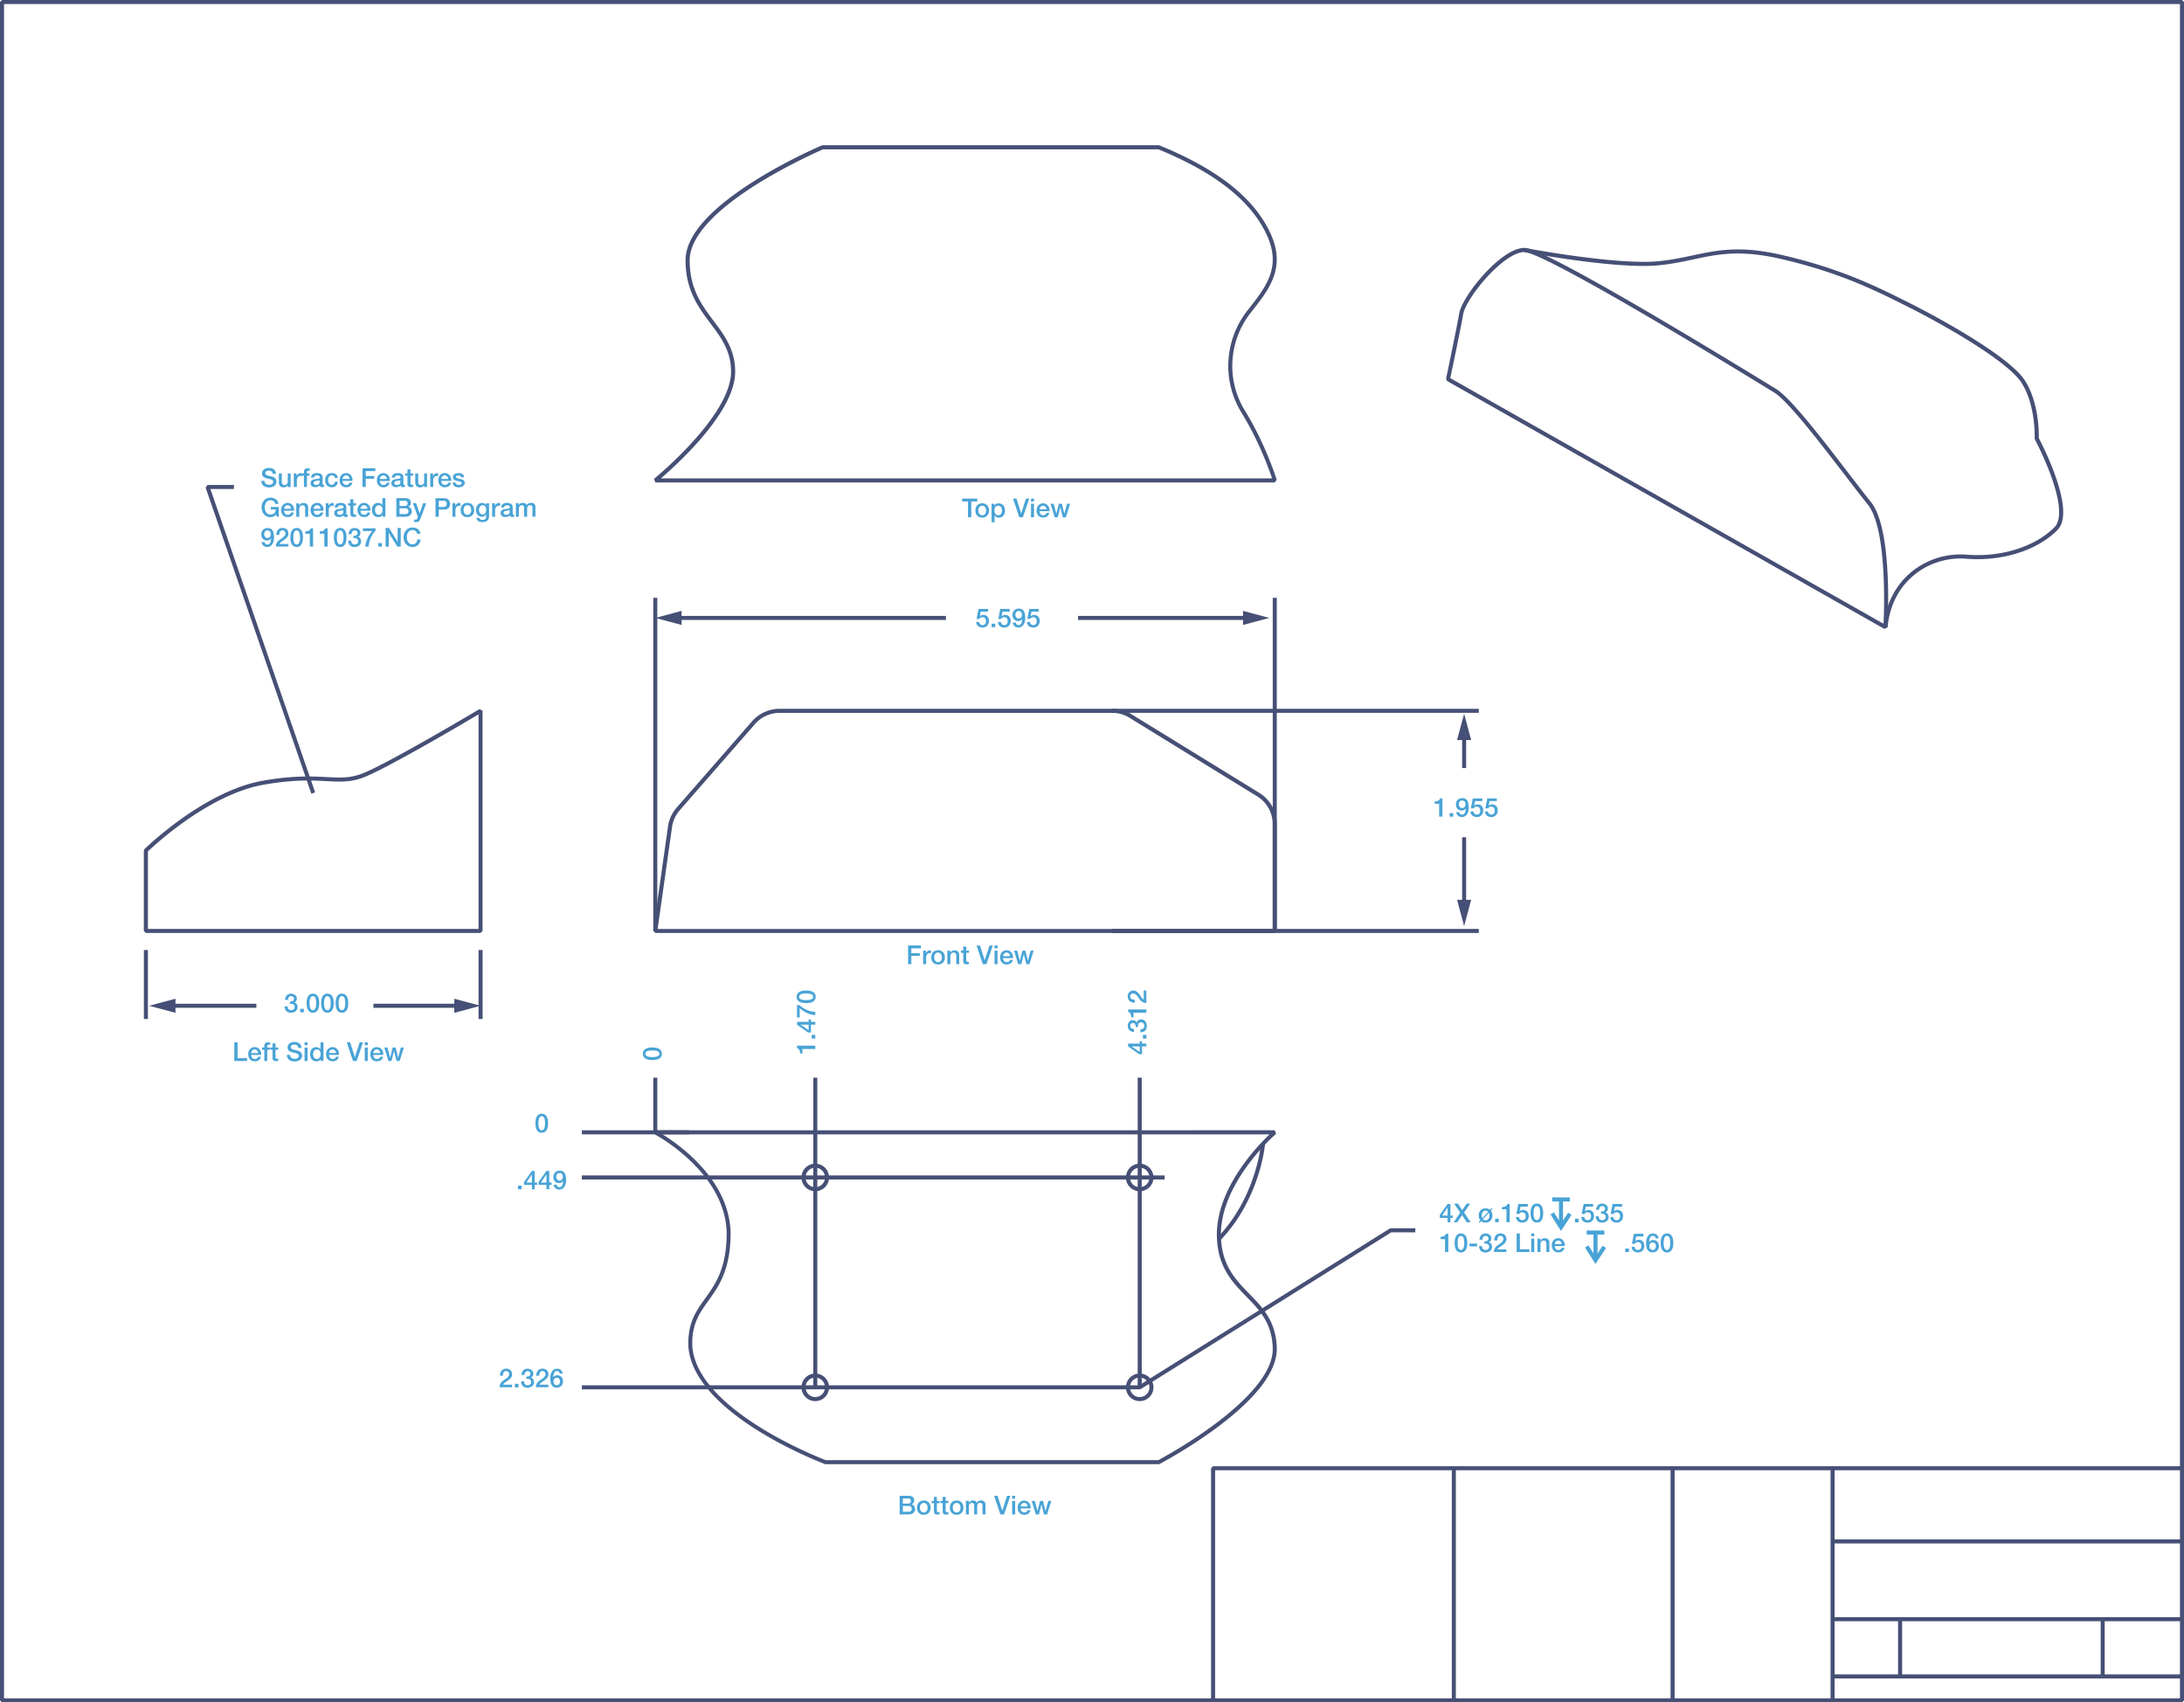 <svg width="911" height="710" viewBox="0 0 911 710" fill="none" xmlns="http://www.w3.org/2000/svg"><path d="M273.335 200.368v.843h258.401l.809-1.095c-.017-.034-4.417-14.507-13.267-28.88a35.386 35.386 0 01-5.259-18.601 35.917 35.917 0 017.67-22.173c2.764-3.522 5.478-6.908 7.501-10.514 2.023-3.589 3.372-7.413 3.372-11.744 0-3.471-.86-7.228-2.866-11.423-8.648-18.062-28.64-28.98-46.02-36.141l-.32-.068H343.14l-.337.068c-.017.017-14.143 5.981-28.286 14.911-7.08 4.465-14.16 9.654-19.52 15.231-5.344 5.578-9.019 11.593-9.036 17.759-.017 11.879 4.906 19.023 9.659 25.375 2.377 3.184 4.72 6.184 6.456 9.536 1.737 3.337 2.866 7.01 2.866 11.609 0 4.499-1.955 9.588-4.956 14.659-4.501 7.599-11.311 15.114-16.975 20.707a173.953 173.953 0 01-7.231 6.74c-.927.809-1.669 1.449-2.175 1.87-.506.438-.792.657-.792.657l.539 1.5v-.826l.54.658c.017-.017 8.158-6.622 16.317-15.62 4.08-4.498 8.176-9.603 11.261-14.81 3.084-5.206 5.175-10.53 5.192-15.518 0-4.886-1.231-8.862-3.068-12.384-2.748-5.29-6.777-9.57-10.047-14.641-3.287-5.089-5.866-10.935-5.866-19.478-.017-5.459 3.354-11.154 8.563-16.596 7.805-8.155 19.638-15.62 29.5-21.01a249.012 249.012 0 0112.575-6.403 132.61 132.61 0 013.793-1.736c.893-.404 1.382-.606 1.382-.606l-.337-.776v.843h140.216v-.843l-.32.776c17.278 7.093 36.866 17.927 45.143 35.315 1.904 4.01 2.697 7.515 2.697 10.682 0 3.977-1.231 7.481-3.153 10.918-1.938 3.438-4.585 6.774-7.349 10.295a37.485 37.485 0 00-8.041 23.201c0 6.74 1.821 13.479 5.512 19.478 4.366 7.076 7.636 14.203 9.828 19.561a151.763 151.763 0 012.461 6.47 74.704 74.704 0 01.809 2.46l.809-.252v-.843H273.335v.859l.54.658-.54-.658zm330.649-42.223l-.421.724 182.476 103.436 1.265-.674c0-.017.303-4.92.303-11.794 0-6.453-.253-14.625-1.281-22.156-1.028-7.532-2.748-14.389-5.95-18.366-4.569-5.627-12.39-16.124-20.043-25.813-3.827-4.852-7.637-9.485-10.974-13.243-3.355-3.757-6.22-6.605-8.378-7.953-3.978-2.443-27.865-17.135-51.903-31.221-12.019-7.043-24.088-13.934-33.73-19.073-4.822-2.561-9.036-4.701-12.357-6.2a60.351 60.351 0 00-4.281-1.753c-1.197-.404-2.107-.64-2.883-.657-2.596.017-5.411 1.331-8.293 3.32-4.316 2.999-8.749 7.582-12.255 12.114-1.754 2.258-3.271 4.516-4.417 6.554-1.146 2.039-1.922 3.842-2.191 5.341-.607 3.488-1.989 10.312-3.203 16.226-.607 2.965-1.18 5.712-1.602 7.717-.421 2.005-.691 3.269-.691 3.269l.405.909.404-.707.826.168s4.282-20.185 5.513-27.261c.252-1.534 1.432-4.044 3.219-6.824 2.664-4.162 6.659-8.998 10.806-12.755 2.073-1.87 4.18-3.488 6.152-4.6 1.973-1.129 3.827-1.752 5.327-1.752.371 0 1.231.168 2.326.556 4.181 1.432 12.255 5.526 22.033 10.884 29.364 16.091 74.305 43.74 79.901 47.178 1.821 1.112 4.704 3.925 8.007 7.632 9.946 11.154 24.055 30.48 30.967 39.006 2.798 3.42 4.602 10.126 5.579 17.523.995 7.413 1.265 15.518 1.265 21.92 0 3.421-.068 6.335-.152 8.408-.068 2.072-.152 3.269-.152 3.285l.843.051.421-.725-182.459-103.436-.422.742.826.168-.826-.168z" fill="#464F75"/><path d="M635.675 105.104c.034 0 30.495 5.813 49.88 5.813 2.428 0 4.686-.084 6.692-.303 6.339-.657 11.497-1.887 16.571-2.949 5.074-1.061 10.046-1.937 16.081-1.937 5.007 0 10.755.606 17.902 2.257 24.409 5.645 39.007 12.94 52.476 19.68 6.709 3.353 17.262 9.014 26.87 15.029 4.804 3.016 9.372 6.116 13.115 9.065 3.725 2.932 6.624 5.745 8.057 8.037 4.956 7.885 5.411 18.702 5.395 22.055v1.028l.101.438s.151.287.438.826c.961 1.887 3.388 6.756 5.563 12.417 2.174 5.662 4.096 12.115 4.096 17.018 0 2.814-.624 5.021-1.989 6.369-6.928 6.942-18.812 11.575-32.079 11.575-1.517 0-3.051-.067-4.602-.185a30.603 30.603 0 00-2.495-.101c-7.484 0-15.053 2.645-20.987 7.767-5.933 5.105-10.215 12.704-11.091 22.477l1.685.151c.86-9.368 4.906-16.512 10.519-21.347 5.613-4.836 12.794-7.363 19.891-7.363a27.1 27.1 0 012.36.101 56.53 56.53 0 004.737.185c13.654 0 25.926-4.718 33.276-12.064 1.82-1.836 2.478-4.532 2.478-7.565-.017-6.066-2.596-13.766-5.159-20.034-2.562-6.25-5.124-11.019-5.124-11.036l-.742.405.843.033c0-.016.017-.404.017-1.095-.017-3.487-.405-14.507-5.664-22.948-1.635-2.612-4.636-5.459-8.445-8.475-11.413-8.997-30.141-19.208-40.272-24.28-13.468-6.739-28.269-14.136-52.846-19.814-7.249-1.668-13.132-2.308-18.273-2.308-6.204 0-11.328.91-16.419 1.971-5.107 1.062-10.198 2.275-16.402 2.915-1.938.202-4.146.286-6.523.286-9.541 0-21.948-1.449-31.961-2.898a496.066 496.066 0 01-12.558-1.988c-3.153-.539-5.041-.91-5.041-.91l-.371 1.702zm-362.34 283.164v.843h258.401l.842-.843v-44.565a15.31 15.31 0 00-7.282-13.025l-53.318-32.788a15.338 15.338 0 00-8.024-2.274h-138.75a15.303 15.303 0 00-11.53 5.24l-31.421 35.972a15.213 15.213 0 00-3.625 7.919l-6.135 43.403.842.961v-.843l.843.118 6.136-43.403a13.608 13.608 0 013.22-7.043l31.421-35.972a13.571 13.571 0 0110.249-4.651h138.75c2.528 0 4.989.691 7.13 2.022l53.319 32.789a13.608 13.608 0 016.473 11.592v43.723H273.319v.825l.842.118-.826-.118zm-72.872-91.81h-.843v90.968H61.696v-32.671h-.842l.59.607.27-.27c1.365-1.314 7.77-7.278 16.688-13.428 8.9-6.133 20.312-12.418 31.59-14.389 7.872-1.382 13.805-1.736 18.627-1.736 5.276 0 9.22.438 12.929.438 3.388 0 6.574-.37 10.249-1.803 2.832-1.095 7.265-3.319 12.39-6.065 15.356-8.189 36.714-20.927 36.714-20.927l-.438-.724h-.843.843l-.438-.725s-.59.354-1.652.978c-3.709 2.19-13.132 7.75-22.825 13.209-9.676 5.459-19.689 10.851-24.392 12.688-3.455 1.347-6.372 1.684-9.625 1.684-3.574 0-7.552-.438-12.929-.438-4.906 0-10.957.371-18.931 1.753-12.457 2.19-24.78 9.334-34.017 15.905-9.238 6.588-15.39 12.62-15.407 12.637l-.253.606v33.513l.843.843h139.609l.843-.843v-91.81l-1.281-.725.455.725zm72.872 175.803v.842h258.401v-.842l-.557-.641c-.034.034-5.9 5.072-11.783 12.991-5.883 7.919-11.817 18.719-11.817 30.362 0 .59.017 1.162.051 1.752.304 5.965 1.922 10.531 4.181 14.288 3.388 5.645 8.125 9.486 11.985 13.917 3.86 4.432 6.861 9.352 7.097 17.338v.388c.017 5.122-2.883 10.648-7.367 16.023-6.709 8.054-16.857 15.686-25.336 21.263a203.31 203.31 0 01-10.805 6.673 293.46 293.46 0 01-3.253 1.836c-.759.421-1.18.64-1.18.64l.387.742v-.843H344.337v.843l.286-.792s-.202-.068-.59-.219c-2.899-1.129-16.081-6.47-28.842-14.709-6.372-4.128-12.659-8.981-17.48-14.373-4.838-5.391-8.193-11.322-8.884-17.556l-.843.084.843-.051a29.342 29.342 0 01-.067-2.072c0-4.499.927-7.801 2.326-10.699 2.09-4.347 5.36-7.784 8.226-12.654 2.849-4.869 5.209-11.154 5.428-21.061 0-.27.017-.539.017-.809 0-13.631-7.839-24.481-15.576-31.895-7.754-7.413-15.458-11.457-15.508-11.491l-.338.725v.842-.842l-.387.741s.101.051.32.185c1.635.91 9.153 5.257 16.216 12.435 7.063 7.178 13.638 17.135 13.638 29.283 0 .253 0 .506-.017.759-.304 12.872-4.181 19.09-8.058 24.599-1.955 2.747-3.928 5.325-5.428 8.408-1.5 3.083-2.495 6.706-2.495 11.424 0 .707.017 1.432.068 2.173v.051c.792 7.194 4.821 13.765 10.316 19.612 8.26 8.761 19.875 15.888 29.449 20.876 9.575 4.97 17.093 7.784 17.11 7.801l.287.05h139.002l.388-.101c.017-.017 12.137-6.369 24.308-15.484 6.085-4.566 12.17-9.806 16.772-15.333 4.585-5.526 7.737-11.339 7.754-17.101v-.438c-.151-5.611-1.668-9.908-3.843-13.48-3.27-5.358-7.99-9.132-11.884-13.698-3.911-4.566-7.08-9.84-7.535-18.416a27.321 27.321 0 01-.051-1.668c-.017-11.036 5.715-21.583 11.497-29.351 2.882-3.875 5.782-7.06 7.939-9.284a63.111 63.111 0 012.613-2.544c.32-.286.556-.522.725-.657.168-.135.253-.219.253-.219l-.556-1.483H273.335l-.387 1.584.387-.724z" fill="#464F75"/><path d="M97.585 202.255H86.56l-.792 1.112 44.098 127.648 1.584-.556L87.757 203.94h9.828v-1.685zM60.01 396.221v28.761h1.686v-28.761m137.924 0v28.761h1.686v-28.761m72.872-7.952V249.332h-1.685v138.937m260.085 0V249.332h-1.685v138.937" fill="#464F75"/><path d="M463.954 297.301h152.892v-1.685H463.954m0 93.495h152.892v-1.685H463.954M344.977 491.081h-.842c0 2.241-1.821 4.044-4.063 4.061-2.242 0-4.046-1.82-4.062-4.061 0-2.241 1.82-4.044 4.062-4.061 2.242 0 4.046 1.82 4.063 4.061h1.685a5.754 5.754 0 00-5.748-5.746 5.743 5.743 0 00-5.748 5.746 5.742 5.742 0 005.748 5.745 5.753 5.753 0 005.748-5.745h-.843zm135.328 0h-.843c0 2.241-1.82 4.044-4.062 4.061-2.242 0-4.046-1.82-4.063-4.061 0-2.241 1.821-4.044 4.063-4.061 2.242 0 4.045 1.82 4.062 4.061h1.686a5.754 5.754 0 00-5.748-5.746 5.744 5.744 0 00-5.749 5.746 5.743 5.743 0 005.749 5.745 5.753 5.753 0 005.748-5.745h-.843zm-135.328 87.531h-.842c0 2.241-1.821 4.043-4.063 4.06-2.242 0-4.046-1.819-4.062-4.06 0-2.241 1.82-4.044 4.062-4.061 2.242 0 4.046 1.82 4.063 4.061h1.685c0-3.168-2.579-5.729-5.748-5.746a5.743 5.743 0 00-5.748 5.746 5.743 5.743 0 005.748 5.745 5.743 5.743 0 005.748-5.745h-.843zm135.328 0h-.843c0 2.241-1.82 4.043-4.062 4.06-2.242 0-4.046-1.819-4.063-4.06 0-2.241 1.821-4.044 4.063-4.061 2.242 0 4.045 1.82 4.062 4.061h1.686c0-3.168-2.579-5.729-5.748-5.746a5.744 5.744 0 00-5.749 5.746 5.744 5.744 0 005.749 5.745 5.743 5.743 0 005.748-5.745h-.843z" fill="#464F75"/><path d="M242.706 579.454H475.4l.438-.135 104.513-65.357h10.013v-1.685h-10.249l-.455.135-104.496 65.357H242.706v1.685zm283.298-102.459s0 .067-.017.236c-.253 2.426-2.832 22.931-18.121 38.871l1.214 1.162c16.756-17.506 18.593-40.05 18.61-40.134l-1.686-.135z" fill="#464F75"/><path d="M476.242 578.611V449.464h-1.685v129.147M339.229 449.464v129.147h1.686V449.464" fill="#464F75"/><path d="M485.8 490.238H242.706v1.685H485.8m-243.094-18.82h44.705v-1.685h-44.705" fill="#464F75"/><path d="M274.178 472.261v-22.797h-1.685v22.797M106.924 418.63H71.187v1.685h35.737" fill="#464F75"/><path d="M73.193 416.541l-10.974 2.932 10.974 2.948v-5.88zM394.571 256.88H282.286v1.685h112.285" fill="#464F75"/><path d="M284.292 254.773l-10.957 2.949 10.957 2.932v-5.881zm236.217 2.107h-70.833v1.685h70.833" fill="#464F75"/><path d="M518.503 254.773l10.957 2.949-10.957 2.932v-5.881zm91.381 51.862v13.698h1.686v-13.698" fill="#464F75"/><path d="M607.777 308.64l2.95-10.952 2.933 10.952h-5.883zm2.107 40.555v28.088h1.686v-28.088" fill="#464F75"/><path d="M607.777 375.278l2.95 10.969 2.933-10.969h-5.883zM191.495 418.63h-35.737v1.685h35.737" fill="#464F75"/><path d="M189.506 416.541l10.957 2.932-10.957 2.948v-5.88z" fill="#464F75"/><path d="M910.157 709.158v-.843H1.686V1.685h907.628v707.473h.843v-.843.843H911V.842L910.157 0H.843L0 .842v708.316l.843.842h909.314l.843-.842h-.843z" fill="#464F75"/><path d="M506.855 709.157v-95.972h403.302V611.5H506.012l-.843.843v96.814h1.686z" fill="#464F75"/><path d="M605.586 612.343v96.814h1.686v-96.814m89.561 0v96.814h1.685v-96.814m65.051 0v96.814h1.686v-96.814" fill="#464F75"/><path d="M764.412 643.716h145.745v-1.685H764.412m0 34.119h145.745v-1.685H764.412m0 25.56h145.745v-1.685H764.412" fill="#464F75"/><path d="M791.737 675.308v23.875h1.686v-23.875m82.818 0v23.875h1.686v-23.875" fill="#464F75"/><path d="M439.933 215.718h1.298l1.028-4.179h.017l1.045 4.179h1.281l1.77-5.628h-1.264l-1.147 4.195h-.016l-1.012-4.195h-1.247l-1.062 4.195h-.017l-1.096-4.195h-1.315l1.737 5.628zm-2.175-2.494a3.344 3.344 0 00-.084-1.23 2.871 2.871 0 00-.506-1.045 2.67 2.67 0 00-.876-.741 2.517 2.517 0 00-1.197-.286c-.422 0-.793.084-1.13.235a2.5 2.5 0 00-.859.641 2.748 2.748 0 00-.54.943 3.206 3.206 0 00-.185 1.146c0 .438.067.842.185 1.196.118.371.304.674.54.944.236.269.522.472.859.606.337.135.742.219 1.18.219.304 0 .59-.05.877-.118a2.28 2.28 0 00.758-.37c.219-.169.422-.371.574-.607.151-.236.269-.505.337-.825h-1.18c-.101.32-.27.539-.489.707-.219.169-.506.236-.877.236-.269 0-.489-.05-.674-.135a1.45 1.45 0 01-.759-.909 2.046 2.046 0 01-.084-.641h4.13v.034zm-4.147-.809c0-.202.051-.404.118-.59a1.9 1.9 0 01.304-.471c.135-.135.286-.236.455-.32.185-.085.371-.118.59-.118.202 0 .404.05.573.118a1.39 1.39 0 01.725.791c.067.186.118.371.118.573h-2.883v.017zm-3.557 3.303h1.248v-5.628h-1.248v5.628zm0-6.588h1.248v-1.18h-1.248v1.18zm-4.905 6.588h1.517l2.664-7.768h-1.383l-1.989 6.15h-.017l-1.955-6.15h-1.416l2.579 7.768zm-7.282-2.09a2.001 2.001 0 01-.27.641 1.562 1.562 0 01-.489.454c-.202.118-.438.169-.725.169-.252 0-.472-.051-.674-.152a1.313 1.313 0 01-.489-.421 1.775 1.775 0 01-.303-.623 2.89 2.89 0 01-.101-.792c0-.607.135-1.079.404-1.449.27-.371.658-.539 1.18-.539.253 0 .472.05.675.168.202.118.354.253.488.438.135.186.236.405.287.64.067.236.101.489.101.742s-.034.505-.084.724zm-4.248 4.179h1.247v-2.814h.017l.354.404c.135.118.304.203.455.287.152.084.337.118.523.152.185.033.371.05.539.05.422 0 .776-.084 1.079-.253.304-.168.556-.387.759-.657a2.88 2.88 0 00.455-.943c.101-.354.152-.725.152-1.096 0-.421-.051-.808-.169-1.162a2.87 2.87 0 00-.489-.96 2.231 2.231 0 00-.826-.641 2.82 2.82 0 00-1.163-.236c-.371 0-.708.068-1.011.219a1.547 1.547 0 00-.725.708h-.017v-.758h-1.18v7.7zm-4.636-3.084a1.619 1.619 0 01-.505-.454 2.008 2.008 0 01-.287-.641 2.605 2.605 0 01-.101-.724 2.8 2.8 0 01.101-.725c.067-.236.152-.455.287-.64.134-.185.303-.337.505-.455.203-.118.439-.168.725-.168.287 0 .523.05.725.168.202.118.371.27.506.455s.219.404.286.64c.068.236.085.472.085.725s-.034.488-.085.724c-.05.236-.151.455-.286.641a1.633 1.633 0 01-.506.454c-.202.118-.438.169-.725.169-.286 0-.522-.051-.725-.169zm1.922.927c.354-.151.657-.354.893-.623a2.75 2.75 0 00.557-.944c.134-.354.185-.758.185-1.196 0-.421-.067-.826-.185-1.179a3.112 3.112 0 00-.557-.944 2.424 2.424 0 00-.893-.623c-.354-.152-.759-.219-1.197-.219-.438 0-.843.067-1.197.219a2.424 2.424 0 00-.893.623 2.9 2.9 0 00-.556.944c-.135.37-.186.758-.186 1.179 0 .438.068.842.186 1.196a2.9 2.9 0 00.556.944c.236.269.539.472.893.623.354.152.759.219 1.197.219.438 0 .843-.067 1.197-.219zm-9.592-6.52h2.461v6.588h1.366v-6.588h2.478v-1.18h-6.288v1.18h-.017zm23.415 192.988h1.298l1.028-4.178h.017l1.045 4.178h1.281l1.77-5.627h-1.264l-1.147 4.195h-.016l-1.012-4.195h-1.247l-1.062 4.195h-.017l-1.096-4.195h-1.315l1.737 5.627zm-2.175-2.493a3.343 3.343 0 00-.084-1.23 2.864 2.864 0 00-.506-1.045 2.67 2.67 0 00-.876-.741 2.506 2.506 0 00-1.197-.287c-.422 0-.793.084-1.13.236a2.51 2.51 0 00-.859.64c-.236.27-.422.59-.54.944-.135.354-.185.741-.185 1.146 0 .438.067.842.185 1.196.118.371.304.674.54.943.236.27.522.472.859.607.337.135.742.219 1.18.219.304 0 .59-.051.877-.118.286-.084.539-.202.758-.371.22-.168.422-.37.574-.606a2.46 2.46 0 00.337-.826h-1.18a1.38 1.38 0 01-.489.708c-.219.168-.506.236-.877.236-.269 0-.489-.051-.674-.135a1.44 1.44 0 01-.472-.371 1.51 1.51 0 01-.287-.539 2.036 2.036 0 01-.084-.64h4.13v.034zm-4.147-.826c0-.202.051-.404.118-.59.085-.185.186-.337.304-.472a1.74 1.74 0 01.455-.32c.185-.084.371-.118.59-.118.202 0 .404.051.573.118.169.085.32.186.438.32.118.135.219.287.287.472.067.186.118.371.118.573h-2.883v.017zm-3.557 3.319h1.248v-5.627h-1.248v5.627zm0-6.605h1.248v-1.179h-1.248v1.179zm-4.905 6.605h1.517l2.664-7.767h-1.383l-1.989 6.15h-.017l-1.955-6.15h-1.416l2.579 7.767zm-9.103-4.701h.944v3.32c0 .236.034.438.068.623a.843.843 0 00.236.455c.118.118.269.202.472.27.202.067.455.084.792.084l.405-.017.404-.051v-.96l-.253.034h-.269l-.321-.051-.185-.151-.084-.236-.017-.337v-2.999h1.129v-.927h-1.129v-1.685h-1.248v1.685h-.944v.943zm-5.68 4.701h1.247v-3.319c0-.202.034-.404.101-.573a1.343 1.343 0 01.691-.792 1.25 1.25 0 01.573-.118c.371 0 .641.101.81.304.168.202.269.522.286.96v3.538h1.248v-3.858c0-.64-.186-1.112-.54-1.432-.354-.32-.843-.472-1.466-.472-.371 0-.708.084-1.012.269a2.101 2.101 0 00-.742.742l-.016-.017v-.826h-1.18v5.594zm-4.602-1.011a1.625 1.625 0 01-.506-.455 2.014 2.014 0 01-.287-.64 2.61 2.61 0 01-.101-.724 2.8 2.8 0 01.101-.725c.068-.236.152-.455.287-.64.135-.186.303-.337.506-.455.202-.118.438-.169.724-.169.287 0 .523.051.725.169.203.118.371.269.506.455.135.185.219.404.287.64.067.236.084.472.084.725 0 .252-.034.488-.084.724a1.7 1.7 0 01-.287.64 1.625 1.625 0 01-.506.455c-.202.118-.438.169-.725.169-.286 0-.522-.051-.724-.169zm1.921.927c.354-.152.658-.354.894-.623.236-.253.421-.573.556-.944.135-.354.185-.758.185-1.196 0-.421-.067-.826-.185-1.18a3.104 3.104 0 00-.556-.943 2.441 2.441 0 00-.894-.624 3.04 3.04 0 00-1.197-.219c-.438 0-.842.068-1.196.219a2.441 2.441 0 00-.894.624 2.913 2.913 0 00-.556.943 3.396 3.396 0 00-.186 1.18c0 .438.068.842.186 1.196.135.371.32.674.556.944.236.269.54.471.894.623.354.152.758.219 1.196.219.439 0 .843-.067 1.197-.219zm-7.417.084h1.248v-2.679c0-.32.033-.589.118-.825.084-.236.185-.438.32-.607.135-.168.303-.286.489-.371.185-.084.388-.118.59-.118l.269.017.27.034v-1.196l-.168-.017-.304-.017a1.627 1.627 0 00-1.045.388l-.388.404a1.794 1.794 0 00-.219.438h-.017v-1.095h-1.163v5.644zm-6.287 0h1.365v-3.454h3.523v-1.112h-3.523v-2.039h4.012v-1.179h-5.361v7.784h-.016zm53.301 229.5h1.298l1.029-4.178h.016l1.046 4.178h1.281l1.77-5.627h-1.265l-1.146 4.195h-.017l-1.011-4.195h-1.248l-1.062 4.195h-.016l-1.096-4.195h-1.315l1.736 5.627zm-2.191-2.476c.05-.422.017-.826-.084-1.23a2.88 2.88 0 00-.506-1.045 2.673 2.673 0 00-.877-.741 2.503 2.503 0 00-1.197-.287 2.7 2.7 0 00-1.129.236 2.514 2.514 0 00-.86.64 2.76 2.76 0 00-.539.944c-.135.354-.185.741-.185 1.146 0 .438.067.842.185 1.196.118.371.303.674.539.943.236.27.523.472.86.607.337.135.742.219 1.18.219.303 0 .59-.05.877-.118.286-.084.539-.202.758-.371a2.43 2.43 0 00.573-.606 2.42 2.42 0 00.337-.826h-1.18c-.101.32-.269.539-.488.708-.22.168-.506.236-.877.236a1.6 1.6 0 01-.674-.135 1.43 1.43 0 01-.472-.371 1.51 1.51 0 01-.287-.539 2.036 2.036 0 01-.084-.64h4.13v.034zm-4.13-.826c0-.202.05-.404.118-.59a1.87 1.87 0 01.303-.471c.135-.135.287-.236.455-.321.186-.084.371-.118.59-.118.203 0 .405.051.574.118.168.085.32.186.438.321.118.134.219.286.286.471.068.186.118.371.118.573h-2.882v.017zm-3.557 3.302h1.248v-5.627h-1.248v5.627zm0-6.588h1.248v-1.179h-1.248v1.179zm-4.922 6.588h1.517l2.663-7.767h-1.382l-1.989 6.15h-.034l-1.955-6.15h-1.416l2.596 7.767zm-14.379 0h1.247v-3.336c0-.236.034-.438.101-.623a1.22 1.22 0 01.27-.455l.388-.286c.152-.068.303-.102.455-.102.371 0 .641.102.775.304.135.202.22.488.22.893v3.605h1.247v-3.302c0-.472.101-.842.287-1.112.185-.253.488-.388.91-.388.236 0 .421.034.573.102l.303.303c.068.135.118.286.118.472.017.185.017.387.017.623v3.286h1.248v-3.893c0-.69-.169-1.162-.489-1.465-.337-.287-.792-.438-1.382-.438-.422 0-.759.084-1.029.252a2.37 2.37 0 00-.725.691 1.295 1.295 0 00-.623-.708 2.036 2.036 0 00-.961-.235c-.219 0-.422.016-.59.067-.169.05-.32.118-.455.185l-.371.287-.304.387h-.033v-.792h-1.18v5.678h-.017zm-4.585-.994a1.636 1.636 0 01-.506-.455 1.99 1.99 0 01-.286-.64 2.574 2.574 0 01-.102-.724c0-.236.034-.472.102-.725a1.99 1.99 0 01.286-.64c.135-.185.304-.337.506-.455s.438-.169.725-.169c.286 0 .522.051.724.169.203.118.371.27.506.455s.219.404.287.64c.067.236.084.472.084.725 0 .252-.034.488-.084.724a1.7 1.7 0 01-.287.64 1.625 1.625 0 01-.506.455c-.202.118-.438.169-.724.169-.287 0-.523-.051-.725-.169zm1.921.927c.354-.152.658-.354.894-.623.236-.253.421-.573.556-.944.135-.354.186-.758.186-1.196 0-.421-.068-.826-.186-1.18a3.104 3.104 0 00-.556-.943 2.441 2.441 0 00-.894-.624 3.038 3.038 0 00-1.196-.219 3.04 3.04 0 00-1.197.219 2.441 2.441 0 00-.894.624 2.913 2.913 0 00-.556.943 3.395 3.395 0 00-.185 1.18c0 .438.067.842.185 1.196.135.371.32.674.556.944.236.269.54.471.894.623.354.152.758.219 1.197.219.438 0 .842-.067 1.196-.219zm-7.973-4.633h.944v3.319c0 .236.034.438.068.623a.84.84 0 00.236.455c.118.118.269.202.472.27.202.067.455.084.792.084l.404-.017.405-.05v-.961l-.253.034h-.27l-.32-.051-.185-.151-.085-.236-.016-.337v-2.999h1.129v-.927h-1.129v-1.685h-1.248v1.685h-.944v.944zm-3.641 0h.944v3.319c0 .236.034.438.067.623a.846.846 0 00.236.455c.118.118.27.202.472.27.203.067.456.084.793.084l.404-.017.405-.05v-.961l-.253.034h-.27l-.337-.017-.185-.152-.085-.235-.016-.337v-3h1.129v-.926h-1.129v-1.685h-1.248v1.685h-.944v.91h.017zm-4.012 3.706a1.636 1.636 0 01-.506-.455 2.013 2.013 0 01-.286-.64 2.574 2.574 0 01-.101-.724c0-.236.033-.472.101-.725.067-.236.152-.455.286-.64.135-.185.304-.337.506-.455s.438-.169.725-.169.523.051.725.169c.202.118.371.27.506.455.134.185.219.404.286.64.068.236.084.472.084.725 0 .252-.033.488-.084.724-.05.236-.152.455-.286.64a1.636 1.636 0 01-.506.455c-.202.118-.438.169-.725.169s-.523-.051-.725-.169zm1.922.927c.354-.152.657-.354.893-.623a2.75 2.75 0 00.557-.944c.134-.354.185-.758.185-1.196 0-.421-.067-.826-.185-1.18a3.107 3.107 0 00-.557-.943 2.438 2.438 0 00-.893-.624 3.043 3.043 0 00-1.197-.219c-.438 0-.843.068-1.197.219a2.438 2.438 0 00-.893.624 2.915 2.915 0 00-.557.943 3.419 3.419 0 00-.185 1.18c0 .438.067.842.185 1.196.135.371.321.674.557.944.236.269.539.471.893.623.354.152.759.219 1.197.219.438 0 .843-.067 1.197-.219zm-9.929-3.471h2.411c.421 0 .741.101.96.303.22.203.338.506.338.893 0 .388-.118.691-.338.91-.219.219-.556.32-.96.32h-2.411v-2.426zm-1.348 3.538h3.573c.506 0 .927-.05 1.298-.168.371-.118.658-.27.894-.455s.404-.421.505-.691c.101-.269.169-.556.169-.859 0-.522-.118-.977-.371-1.331s-.607-.573-1.096-.674v-.017c.354-.152.624-.371.826-.64.186-.287.287-.624.287-1.011 0-.64-.202-1.129-.624-1.449-.421-.32-.978-.472-1.669-.472h-3.776v7.767h-.016zm1.348-6.655h2.225c.371 0 .658.084.843.236.185.152.287.438.287.826 0 .353-.102.623-.321.791a1.213 1.213 0 01-.809.287h-2.225v-2.14zM162.029 442.505h1.298l1.028-4.178h.017l1.045 4.178h1.281l1.77-5.627h-1.247l-1.146 4.195h-.017l-1.012-4.195h-1.247l-1.062 4.195h-.017l-1.096-4.195h-1.314l1.719 5.627zm-2.175-2.493a3.343 3.343 0 00-.084-1.23 2.864 2.864 0 00-.506-1.045 2.67 2.67 0 00-.876-.741 2.506 2.506 0 00-1.197-.287 2.7 2.7 0 00-1.129.236 2.504 2.504 0 00-.86.64c-.236.27-.422.59-.54.944a3.224 3.224 0 00-.185 1.146c0 .438.067.842.185 1.196.118.371.304.674.54.943.236.27.522.472.86.607.337.135.741.219 1.18.219.303 0 .59-.051.876-.118.287-.084.54-.202.759-.371.219-.168.421-.37.573-.606a2.42 2.42 0 00.337-.826h-1.18a1.38 1.38 0 01-.489.708c-.219.168-.506.236-.876.236-.27 0-.489-.051-.675-.135a1.44 1.44 0 01-.472-.371 1.493 1.493 0 01-.286-.539 2.008 2.008 0 01-.085-.64h4.13v.034zm-4.13-.809c0-.202.051-.405.118-.59.085-.185.186-.337.304-.472.135-.134.286-.236.455-.32.185-.084.371-.118.59-.118.202 0 .405.051.573.118a1.405 1.405 0 01.725.792c.067.185.118.371.118.573h-2.883v.017zm-3.573 3.302h1.247v-5.627h-1.247v5.627zm0-6.588h1.247v-1.179h-1.247v1.179zm-4.906 6.588h1.518l2.663-7.767h-1.399l-1.989 6.15h-.017l-1.956-6.15h-1.416l2.596 7.767zm-5.849-2.493a3.343 3.343 0 00-.084-1.23 2.864 2.864 0 00-.506-1.045 2.67 2.67 0 00-.876-.741 2.506 2.506 0 00-1.197-.287c-.422 0-.793.084-1.13.236a2.51 2.51 0 00-.859.64c-.236.27-.422.59-.54.944-.135.354-.185.741-.185 1.146 0 .438.067.842.185 1.196.118.371.304.674.54.943.236.27.522.472.859.607.337.135.742.219 1.18.219.304 0 .59-.051.877-.118.286-.084.539-.202.758-.371.22-.168.422-.37.574-.606a2.46 2.46 0 00.337-.826h-1.18a1.38 1.38 0 01-.489.708c-.219.168-.506.236-.877.236-.269 0-.489-.051-.674-.135a1.44 1.44 0 01-.472-.371 1.51 1.51 0 01-.287-.539 2.036 2.036 0 01-.084-.64h4.13v.034zm-4.147-.809c0-.202.051-.405.118-.59.085-.185.186-.337.304-.472.135-.134.286-.236.455-.32.185-.084.371-.118.59-.118.202 0 .404.051.573.118a1.405 1.405 0 01.725.792c.067.185.118.371.118.573h-2.883v.017zm-6.574-.202a2.26 2.26 0 01.27-.657c.118-.203.286-.354.489-.472a1.42 1.42 0 01.741-.186c.472 0 .86.169 1.147.523.286.354.421.842.421 1.466 0 .252-.034.488-.101.724a2.014 2.014 0 01-.287.64 1.565 1.565 0 01-.489.455 1.375 1.375 0 01-.708.169c-.269 0-.505-.051-.691-.169a1.726 1.726 0 01-.489-.438 1.921 1.921 0 01-.286-.623 2.522 2.522 0 01-.084-.708c0-.236.016-.472.067-.724zm4.265-4.263h-1.248v2.881h-.016a2.078 2.078 0 00-.354-.404 1.79 1.79 0 00-.456-.27c-.168-.067-.337-.135-.522-.152a2.99 2.99 0 00-.54-.05 2.337 2.337 0 00-1.685.691c-.236.236-.405.539-.557.91-.134.37-.202.808-.202 1.314 0 .421.051.809.169 1.179.101.371.269.691.489.944.219.269.488.488.826.64a2.8 2.8 0 001.163.236c.354 0 .691-.068 1.011-.219.32-.135.556-.371.725-.708h.017v.758h1.18v-7.75zm-7.906 7.767h1.247v-5.627h-1.247v5.627zm0-6.588h1.247v-1.179h-1.247v1.179zm-7.383 3.993c0 .472.101.893.269 1.247.169.354.405.641.691.86.287.219.624.387 1.029.505.387.101.809.169 1.247.169a5.07 5.07 0 001.13-.135 3.11 3.11 0 00.994-.421 2.53 2.53 0 00.708-.759c.186-.303.27-.674.27-1.112 0-.202-.034-.404-.084-.606a2.04 2.04 0 00-.759-1.045 1.983 1.983 0 00-.657-.32c-.102-.034-.27-.067-.506-.135-.236-.067-.472-.118-.725-.185-.253-.068-.472-.118-.674-.186-.203-.05-.321-.084-.337-.101a1.836 1.836 0 01-.675-.353c-.168-.152-.253-.371-.253-.641 0-.202.051-.354.135-.488l.337-.304c.135-.084.287-.134.456-.168.168-.034.337-.051.488-.051.472 0 .86.101 1.164.304.303.202.472.556.505 1.061h1.366c0-.404-.085-.758-.236-1.078a2.2 2.2 0 00-.641-.775 2.926 2.926 0 00-.944-.472 4.193 4.193 0 00-2.174-.017 2.815 2.815 0 00-.911.421 1.993 1.993 0 00-.64.708 1.95 1.95 0 00-.253 1.011c0 .202.034.404.084.607.051.202.152.387.27.556.135.168.303.336.522.471.22.135.506.253.826.337.54.152.995.27 1.349.354.371.084.691.185.961.287a1.2 1.2 0 01.438.303c.135.151.202.354.202.657l-.084.438-.286.371a1.787 1.787 0 01-.506.269 2.487 2.487 0 01-.759.101 3.74 3.74 0 01-.775-.084 1.936 1.936 0 01-.624-.286 1.294 1.294 0 01-.421-.523c-.101-.202-.152-.471-.152-.758h-1.365v-.034zm-6.912-2.106h.944v3.32c0 .235.034.438.068.623a.843.843 0 00.236.455c.118.118.269.202.472.27.202.067.455.084.792.084l.405-.017.404-.051v-.96l-.253.034h-.269l-.321-.051-.185-.151-.084-.236-.017-.337v-3h1.129v-.926h-1.129v-1.685h-1.248v1.685h-.944v.943zm-3.422 0h.927v4.701h1.248v-4.701h1.062v-.926h-1.062v-.573c0-.236.067-.388.185-.472a.727.727 0 01.422-.118l.32.017.253.05v-.96c-.186-.05-.472-.084-.877-.084-.202 0-.404.017-.59.067a1.027 1.027 0 00-.489.236 1.153 1.153 0 00-.354.506 2.42 2.42 0 00-.134.859v.472h-.928v.926h.017zm-.387 2.208c.05-.422.016-.826-.085-1.23a2.862 2.862 0 00-.505-1.045 2.673 2.673 0 00-.877-.741 2.506 2.506 0 00-1.197-.287 2.7 2.7 0 00-1.129.236 2.514 2.514 0 00-.86.64 2.76 2.76 0 00-.539.944 3.202 3.202 0 00-.186 1.146c0 .438.068.842.186 1.196.118.371.303.674.539.943.236.27.523.472.86.607.337.135.741.219 1.18.219.303 0 .59-.051.876-.118.287-.084.54-.202.759-.371.219-.168.421-.37.573-.606a2.42 2.42 0 00.337-.826h-1.18a1.38 1.38 0 01-.489.708c-.219.168-.505.236-.876.236-.27 0-.489-.051-.675-.135a1.44 1.44 0 01-.472-.371 1.509 1.509 0 01-.286-.539 2.036 2.036 0 01-.084-.64h4.13v.034zm-4.147-.809c0-.202.05-.405.118-.59.084-.185.185-.337.303-.472.135-.134.287-.236.455-.32.186-.084.371-.118.59-.118.203 0 .405.051.573.118.169.084.321.186.439.32.118.135.219.287.286.472.068.185.118.371.118.573h-2.882v.017zm-7.046 3.302h5.31v-1.179h-3.945v-6.605h-1.365v7.784zm91.111-241.227c0 .337.068.624.203.86.135.235.303.438.522.606.219.169.489.287.776.371.303.084.623.118.977.118.287 0 .59-.034.877-.101.286-.068.573-.169.809-.32a1.92 1.92 0 00.59-.573c.152-.236.236-.523.236-.843 0-.269-.051-.505-.152-.691a1.394 1.394 0 00-.421-.471 1.935 1.935 0 00-.59-.287c-.219-.067-.438-.135-.658-.185-.236-.051-.455-.101-.674-.135-.219-.05-.404-.101-.59-.152a1.441 1.441 0 01-.421-.235l-.152-.371.101-.303.27-.169.337-.084.303-.017c.27 0 .523.051.742.152.219.101.354.303.405.606h1.298a1.774 1.774 0 00-.27-.809 1.653 1.653 0 00-.539-.539 2.564 2.564 0 00-.725-.303 3.378 3.378 0 00-.826-.084 4.37 4.37 0 00-.793.067 2.14 2.14 0 00-.758.27c-.219.135-.421.286-.573.505-.152.202-.219.472-.219.775 0 .287.05.523.151.708.102.185.236.354.405.472.169.118.371.219.573.286.202.068.438.135.674.185.219.051.439.102.658.135.219.051.404.101.59.152.168.067.303.135.421.236a.55.55 0 01.169.387.593.593 0 01-.118.388l-.321.219-.421.101-.405.034c-.337 0-.623-.068-.859-.219-.236-.152-.371-.405-.422-.759h-1.18v.017zm-.64-.674c.05-.421.017-.825-.084-1.23a2.883 2.883 0 00-.506-1.044 2.676 2.676 0 00-.877-.742 2.515 2.515 0 00-1.197-.286 2.7 2.7 0 00-1.129.236 2.5 2.5 0 00-.86.64 2.76 2.76 0 00-.539.944 3.197 3.197 0 00-.186 1.145c0 .438.068.843.186 1.197.118.37.303.674.539.943.236.27.523.472.86.607.337.135.742.219 1.18.219.303 0 .59-.051.877-.118.286-.084.539-.202.758-.371.219-.168.422-.371.573-.606a2.42 2.42 0 00.337-.826h-1.18c-.101.32-.269.539-.488.708-.22.168-.506.236-.877.236a1.6 1.6 0 01-.674-.135 1.43 1.43 0 01-.472-.371 1.52 1.52 0 01-.287-.539 2.036 2.036 0 01-.084-.64h4.13v.033zm-4.147-.825c0-.202.051-.405.118-.59.084-.185.185-.337.303-.472a1.7 1.7 0 01.456-.32c.185-.084.37-.118.59-.118.202 0 .404.051.573.118a1.4 1.4 0 01.725.792c.067.185.118.371.118.573h-2.883v.017zm-4.602 3.319h1.247v-2.679c0-.32.034-.59.118-.826.085-.235.186-.438.321-.606.135-.169.303-.287.489-.371a1.42 1.42 0 01.59-.118l.269.017.27.034v-1.197l-.169-.016-.303-.017c-.185 0-.371.033-.556.101a1.545 1.545 0 00-.489.286l-.388.405a1.776 1.776 0 00-.219.438h-.017v-1.095h-1.163v5.644zm-1.298-5.628h-1.247v3.269c0 .219-.017.421-.068.607a1.19 1.19 0 01-.236.488 1.163 1.163 0 01-.421.32c-.169.085-.388.118-.658.118-.337 0-.606-.101-.792-.303-.185-.202-.286-.556-.286-1.045v-3.454h-1.248v3.572c0 .742.169 1.298.489 1.668.337.371.86.556 1.601.556.321 0 .624-.084.928-.252.303-.169.522-.405.674-.674h.017v.775h1.213v-5.645h.034zm-9.136.927h.944v3.319c0 .236.033.438.067.624a.85.85 0 00.236.455c.118.118.27.202.472.269.202.068.455.085.792.085l.405-.017.404-.051v-.96l-.252.033h-.27l-.32-.05-.186-.152-.084-.236-.017-.337v-2.999h1.129v-.926h-1.129v-1.685h-1.247v1.685h-.944v.943zm-2.023 2.797a.884.884 0 01-.135.489l-.354.337a1.38 1.38 0 01-.455.185 2.202 2.202 0 01-.455.051l-.371-.034-.371-.118-.287-.219-.118-.354c0-.152.034-.303.085-.404l.219-.27.32-.168.388-.085c.27-.05.556-.084.826-.118.269-.033.505-.101.691-.219v.927h.017zm1.247-2.258c0-.303-.067-.556-.202-.758a1.662 1.662 0 00-.523-.505 2.514 2.514 0 00-.725-.287 4.434 4.434 0 00-.809-.084c-.32 0-.623.034-.91.084a2.175 2.175 0 00-.792.303 1.92 1.92 0 00-.59.573c-.152.236-.236.539-.253.91h1.247c.034-.303.152-.522.388-.674.219-.151.506-.219.86-.219l.387.034.371.101.287.236a.592.592 0 01.118.387c0 .186-.051.321-.135.405a.973.973 0 01-.371.202 2.46 2.46 0 01-.539.084c-.202.017-.422.051-.641.084a11.24 11.24 0 00-.775.118 1.913 1.913 0 00-.691.27 1.447 1.447 0 00-.506.505c-.135.219-.185.506-.185.843 0 .269.05.522.151.724.101.203.253.371.422.506.185.135.387.236.607.303.236.068.472.101.724.101.338 0 .675-.05 1.045-.168.354-.101.658-.287.911-.523.05.253.151.439.32.54.169.101.371.151.641.151l.185-.017.219-.033.219-.051.169-.05v-.86l-.169.017h-.135l-.236-.101a.704.704 0 01-.067-.32v-2.831h-.017zm-5.664 1.668a3.346 3.346 0 00-.084-1.23 2.867 2.867 0 00-.506-1.044 2.673 2.673 0 00-.876-.742 2.517 2.517 0 00-1.197-.286c-.422 0-.792.084-1.13.236a2.497 2.497 0 00-.859.64c-.236.27-.422.59-.54.944-.135.353-.185.741-.185 1.145 0 .438.067.843.185 1.197.118.37.304.674.54.943.236.27.522.472.859.607.338.135.742.219 1.18.219.304 0 .59-.051.877-.118.287-.084.539-.202.759-.371.219-.168.421-.371.573-.606a2.46 2.46 0 00.337-.826h-1.18a1.38 1.38 0 01-.489.708c-.219.168-.506.236-.877.236-.269 0-.488-.051-.674-.135a1.44 1.44 0 01-.472-.371 1.502 1.502 0 01-.286-.539 1.81 1.81 0 01-.085-.607h4.13zm-4.13-.825c0-.202.051-.405.118-.59.085-.185.186-.337.304-.472.135-.135.286-.236.455-.32.185-.084.371-.118.59-.118.202 0 .404.051.573.118a1.39 1.39 0 01.725.792c.067.185.118.371.118.573h-2.883v.017zm-7.265 3.319h1.365v-3.454h3.523v-1.112h-3.523v-2.039h4.012v-1.179h-5.36v7.784h-.017zm-4.147-2.494a3.346 3.346 0 00-.084-1.23 2.867 2.867 0 00-.506-1.044 2.673 2.673 0 00-.876-.742 2.517 2.517 0 00-1.197-.286c-.422 0-.793.084-1.13.236a2.497 2.497 0 00-.859.64c-.236.27-.422.59-.54.944-.135.353-.185.741-.185 1.145 0 .438.067.843.185 1.197.118.37.304.674.54.943.236.27.522.472.859.607.337.135.742.219 1.18.219.304 0 .59-.051.877-.118.286-.084.539-.202.758-.371.22-.168.422-.371.574-.606a2.46 2.46 0 00.337-.826h-1.18a1.38 1.38 0 01-.489.708c-.219.168-.506.236-.877.236-.269 0-.489-.051-.674-.135a1.44 1.44 0 01-.472-.371 1.52 1.52 0 01-.287-.539 2.036 2.036 0 01-.084-.64h4.13v.033zm-4.13-.825c0-.202.051-.405.118-.59.084-.185.186-.337.304-.472a1.68 1.68 0 01.455-.32c.185-.084.371-.118.59-.118.202 0 .404.051.573.118a1.4 1.4 0 01.725.792c.067.185.118.371.118.573h-2.883v.017zm-1.989-.438a2.407 2.407 0 00-.253-.91 2.257 2.257 0 00-.556-.64 2.438 2.438 0 00-.792-.371 3.427 3.427 0 00-.927-.118c-.472 0-.877.084-1.214.236a2.35 2.35 0 00-.86.64c-.236.27-.404.59-.522.96a3.845 3.845 0 00-.169 1.18c0 .421.067.792.185 1.146.118.353.304.657.523.926.236.253.523.455.86.607.337.152.725.219 1.163.219.725 0 1.315-.202 1.753-.59.438-.387.725-.943.826-1.685h-1.247c-.051.405-.203.725-.439.944a1.277 1.277 0 01-.893.337c-.27 0-.489-.051-.691-.169a1.4 1.4 0 01-.455-.438 2.302 2.302 0 01-.27-.623 2.478 2.478 0 01-.084-.691c0-.421.05-.775.151-1.045.101-.269.236-.471.388-.623.152-.152.32-.253.506-.303.185-.051.354-.085.505-.085.354 0 .641.085.86.27.219.185.371.438.422.792h1.23v.034zm-7.619 1.853a.884.884 0 01-.135.489l-.354.337a1.38 1.38 0 01-.455.185 2.202 2.202 0 01-.455.051l-.371-.034-.371-.118-.287-.219-.118-.354c0-.152.034-.303.085-.404l.219-.27.32-.168.388-.085c.269-.05.556-.084.826-.118.269-.033.505-.101.691-.219v.927h.017zm1.247-2.258c0-.303-.067-.556-.202-.758a1.662 1.662 0 00-.523-.505 2.514 2.514 0 00-.725-.287 4.434 4.434 0 00-.809-.084c-.32 0-.623.034-.91.084a2.168 2.168 0 00-.792.303 1.91 1.91 0 00-.59.573c-.152.236-.236.539-.253.91h1.247c.034-.303.152-.522.388-.674.219-.151.506-.219.86-.219l.387.034.371.101.287.236a.592.592 0 01.118.387c0 .186-.051.321-.135.405a.973.973 0 01-.371.202 2.46 2.46 0 01-.539.084c-.203.017-.422.051-.641.084-.27.034-.522.068-.775.118a1.913 1.913 0 00-.691.27 1.447 1.447 0 00-.506.505c-.135.219-.186.506-.186.843 0 .269.051.522.152.724.101.203.253.371.422.506.185.135.387.236.606.303.236.068.472.101.725.101.337 0 .675-.05 1.045-.168.354-.101.658-.287.911-.523.05.253.151.439.32.54.169.101.371.151.641.151l.185-.017.219-.033.219-.051.169-.05v-.86l-.169.017h-.135l-.236-.101a.704.704 0 01-.067-.32v-2.831h-.017zm-8.698-.539h.927v4.701h1.248v-4.701h1.062v-.927h-1.062v-.572c0-.236.067-.388.185-.472a.726.726 0 01.421-.118l.321.017.253.05v-.96c-.186-.051-.472-.084-.877-.084-.202 0-.405.016-.59.067a1.027 1.027 0 00-.489.236c-.152.118-.27.286-.354.505a2.425 2.425 0 00-.135.86v.471h-.927v.927h.017zm-3.287 4.701h1.247v-2.679c0-.32.034-.59.118-.826.085-.235.186-.438.321-.606a1.29 1.29 0 01.488-.371c.186-.084.388-.118.59-.118l.27.017.27.034v-1.197l-.169-.016-.303-.017c-.186 0-.371.033-.556.101a1.545 1.545 0 00-.489.286l-.388.405a1.742 1.742 0 00-.219.438h-.017v-1.095h-1.163v5.644zm-1.298-5.628h-1.248v3.269c0 .219-.016.421-.067.607a1.202 1.202 0 01-.236.488 1.163 1.163 0 01-.421.32c-.169.085-.388.118-.658.118-.337 0-.607-.101-.792-.303-.185-.202-.287-.556-.287-1.045v-3.454h-1.247v3.572c0 .742.169 1.298.489 1.668.337.371.859.556 1.601.556.32 0 .624-.084.927-.252.304-.169.523-.405.675-.674h.016v.775h1.214v-5.645h.034zm-12.289 3.033c0 .472.101.893.27 1.247.168.354.404.64.691.859.287.219.624.388 1.028.506.388.101.809.168 1.248.168.387 0 .758-.05 1.129-.134.371-.085.708-.236.995-.422.286-.202.522-.455.708-.758.185-.303.269-.674.269-1.112 0-.202-.033-.404-.084-.606a2.023 2.023 0 00-.758-1.045 1.988 1.988 0 00-.658-.32c-.101-.034-.27-.068-.506-.135s-.472-.118-.724-.185c-.253-.068-.472-.118-.675-.186-.202-.05-.32-.084-.337-.101-.27-.084-.506-.202-.674-.354-.169-.151-.253-.37-.253-.64 0-.202.051-.354.135-.489l.337-.303c.135-.084.287-.135.455-.168.169-.034.337-.051.489-.051.472 0 .86.101 1.163.303.304.203.472.556.506 1.062h1.365c0-.404-.084-.758-.236-1.078a2.189 2.189 0 00-.64-.775 2.906 2.906 0 00-.944-.472 4.195 4.195 0 00-2.175-.017 2.82 2.82 0 00-.91.421 1.98 1.98 0 00-.641.708 1.96 1.96 0 00-.253 1.011c0 .202.034.404.085.606.05.202.151.388.269.556.135.169.304.337.523.472.219.135.506.253.826.337.539.152.995.27 1.349.354.37.084.691.185.96.286.152.068.304.152.439.304.135.151.202.353.202.657l-.084.438-.287.37a1.75 1.75 0 01-.506.27 2.516 2.516 0 01-.758.101c-.27 0-.54-.034-.776-.084a1.902 1.902 0 01-.623-.287 1.279 1.279 0 01-.422-.522c-.101-.202-.151-.472-.151-.758h-1.366v-.034zm106.199 15.029h1.247v-3.336c0-.236.034-.438.101-.623.068-.186.152-.337.27-.455l.388-.287c.152-.067.303-.101.455-.101.371 0 .641.101.775.304.135.202.22.488.22.893v3.605h1.247v-3.302c0-.472.101-.843.287-1.112.185-.253.488-.388.91-.388.236 0 .421.034.573.101l.303.304c.068.135.118.286.118.471.017.186.017.388.017.624v3.285h1.248v-3.892c0-.69-.169-1.162-.489-1.466-.337-.286-.792-.438-1.382-.438-.422 0-.759.085-1.029.253a2.37 2.37 0 00-.725.691 1.295 1.295 0 00-.623-.708 2.037 2.037 0 00-.961-.236c-.219 0-.422.017-.59.068-.169.05-.32.118-.455.185l-.371.287-.303.387h-.034v-.792h-1.18v5.678h-.017zm-2.579-1.904a.881.881 0 01-.135.489l-.354.337a1.358 1.358 0 01-.455.185 2.202 2.202 0 01-.455.051l-.371-.034-.371-.118-.287-.219-.118-.354a.95.95 0 01.085-.404l.219-.27.32-.168.388-.084c.27-.051.556-.085.826-.118.27-.034.506-.101.691-.219v.926h.017zm1.23-2.241c0-.303-.067-.556-.202-.758a1.67 1.67 0 00-.522-.505 2.537 2.537 0 00-.725-.287c-.27-.05-.54-.084-.809-.084a5.28 5.28 0 00-.911.084 2.159 2.159 0 00-.792.304 1.91 1.91 0 00-.59.573c-.152.235-.236.539-.253.909h1.248c.033-.303.151-.522.387-.674.219-.151.506-.219.86-.219l.388.034.371.101.286.236a.593.593 0 01.118.388c0 .185-.05.32-.135.404a.96.96 0 01-.371.202 2.337 2.337 0 01-.539.084c-.202.017-.421.051-.641.085-.269.033-.522.067-.775.118-.253.05-.489.134-.691.269a1.458 1.458 0 00-.506.506c-.135.219-.185.505-.185.842 0 .27.05.522.151.725.102.202.253.37.422.505.185.135.388.236.607.303.236.068.472.101.725.101.337 0 .674-.05 1.045-.168.354-.101.657-.287.91-.522.051.252.152.438.32.539.169.101.371.151.641.151l.185-.016.219-.034.22-.051.168-.05v-.86l-.168.017h-.135l-.236-.101a.69.69 0 01-.068-.32v-2.831h-.017zm-8.546 4.145h1.247v-2.679c0-.32.034-.589.118-.825.085-.236.186-.438.321-.607a1.31 1.31 0 01.488-.371c.186-.084.388-.117.59-.117l.27.016.27.034v-1.196l-.169-.017-.303-.017a1.622 1.622 0 00-1.045.388l-.388.404a1.759 1.759 0 00-.219.438h-.017v-1.095h-1.163v5.644zm-4.669-1.145a1.554 1.554 0 01-.456-.422 2.08 2.08 0 01-.269-.589 3.05 3.05 0 01-.085-.674c0-.219.034-.472.085-.708.05-.236.135-.438.253-.64.118-.186.269-.337.455-.455.185-.118.421-.169.691-.169.27 0 .506.051.691.152.185.101.354.236.472.421.118.169.202.371.27.607.067.236.084.455.084.691 0 .235-.034.471-.084.707a1.683 1.683 0 01-.27.641c-.118.185-.27.336-.472.438-.185.118-.421.168-.708.168-.253 0-.472-.067-.657-.168zm3.421-4.482h-1.247v.775h-.017a1.48 1.48 0 00-.691-.708 2.142 2.142 0 00-.978-.219c-.404 0-.758.068-1.078.236-.321.152-.59.354-.793.607a2.727 2.727 0 00-.505.893 3.28 3.28 0 00-.169 1.078c0 .404.051.792.135 1.146.101.353.253.674.455.943.202.27.472.489.775.64.321.152.692.236 1.147.236.354 0 .674-.084.977-.269.304-.186.54-.421.708-.725h.017v.86c0 .471-.118.825-.354 1.061-.236.253-.607.371-1.095.371-.152 0-.321-.017-.456-.034l-.404-.118-.304-.253a.973.973 0 01-.185-.421h-1.247c.033.32.118.607.286.826.152.219.354.404.59.539s.489.236.776.286c.286.051.573.085.859.085.894 0 1.585-.203 2.057-.624s.708-1.045.708-1.904v-5.307h.033zm-9.793 4.616a1.625 1.625 0 01-.506-.455 2.014 2.014 0 01-.287-.64 2.61 2.61 0 01-.101-.724 2.8 2.8 0 01.101-.725c.068-.236.152-.455.287-.64.135-.185.303-.337.506-.455.202-.118.438-.168.724-.168.287 0 .523.05.725.168.203.118.371.27.506.455s.219.404.287.64c.067.236.084.472.084.725 0 .252-.034.488-.084.724a1.7 1.7 0 01-.287.64 1.625 1.625 0 01-.506.455c-.202.118-.438.169-.725.169-.286 0-.522-.051-.724-.169zm1.921.944c.354-.152.658-.354.894-.623.236-.253.421-.573.556-.944.135-.354.185-.758.185-1.196 0-.422-.067-.826-.185-1.18a3.092 3.092 0 00-.556-.943 2.441 2.441 0 00-.894-.624 3.04 3.04 0 00-1.197-.219c-.438 0-.842.068-1.196.219a2.441 2.441 0 00-.894.624 2.913 2.913 0 00-.556.943 3.392 3.392 0 00-.186 1.18c0 .438.068.842.186 1.196.135.371.32.674.556.944.236.269.54.471.894.623.354.152.758.219 1.196.219.439 0 .843-.084 1.197-.219zm-7.434.067h1.248v-2.679c0-.32.034-.589.118-.825.084-.236.185-.438.32-.607.135-.168.304-.286.489-.371.185-.084.388-.117.59-.117l.27.016.269.034v-1.196l-.168-.017-.304-.017a1.627 1.627 0 00-1.045.388l-.387.404a1.764 1.764 0 00-.22.438h-.016v-1.095h-1.164v5.644zm-5.714-6.672h2.006c.185 0 .354.017.506.051a.976.976 0 01.421.202c.118.101.219.236.287.404.067.169.101.371.101.64 0 .253-.034.455-.118.607a1.214 1.214 0 01-.321.388 1.525 1.525 0 01-.438.219 1.61 1.61 0 01-.472.067h-1.989v-2.578h.017zm-1.366 6.672h1.366v-2.982h2.073c.557 0 .995-.084 1.349-.236.354-.151.624-.354.809-.59.185-.235.32-.505.388-.775.067-.269.101-.539.101-.775s-.034-.505-.101-.775a2.119 2.119 0 00-.388-.775c-.185-.236-.455-.438-.809-.606-.354-.152-.792-.236-1.349-.236h-3.422v7.75h-.017zm-7.332-.033l-.135.438-.118.32-.152.253-.236.151-.354.051-.286-.034-.287-.05v1.044c.287.051.573.068.86.068.32 0 .59-.051.809-.152a1.44 1.44 0 00.522-.421c.135-.169.27-.388.354-.624.085-.236.203-.472.304-.724l2.191-5.931h-1.298l-1.433 4.195h-.016l-1.467-4.195h-1.365l2.107 5.611zm-7.653-3.505h2.41c.422 0 .742.101.961.303.219.203.337.506.337.893 0 .388-.118.691-.337.91-.219.219-.556.32-.961.32h-2.41v-2.426zm-1.366 3.538h3.574c.506 0 .927-.05 1.298-.168.371-.118.657-.27.893-.455s.405-.421.506-.691c.101-.269.169-.556.169-.859 0-.523-.118-.977-.371-1.331s-.607-.573-1.096-.674v-.017c.354-.152.624-.371.826-.64a1.83 1.83 0 00.287-1.011c0-.641-.203-1.129-.624-1.449-.422-.32-.978-.472-1.669-.472h-3.776v7.767h-.017zm1.366-6.672h2.225c.371 0 .657.084.843.236.185.152.286.438.286.826 0 .353-.101.623-.32.792a1.218 1.218 0 01-.809.286h-2.225v-2.14zm-10.165 3.168c.05-.236.152-.455.27-.657.118-.203.286-.354.488-.472.203-.118.439-.185.742-.185.472 0 .86.168 1.146.522.287.354.422.842.422 1.466 0 .252-.034.488-.101.724a2.014 2.014 0 01-.287.64 1.565 1.565 0 01-.489.455 1.375 1.375 0 01-.708.169c-.269 0-.505-.051-.691-.169a1.726 1.726 0 01-.489-.438 1.9 1.9 0 01-.286-.623 2.523 2.523 0 01-.085-.708 2.655 2.655 0 01.068-.724zm4.248-4.28H159.5v2.881h-.016a2.108 2.108 0 00-.354-.404 1.82 1.82 0 00-.456-.27 1.876 1.876 0 00-.522-.151 2.903 2.903 0 00-.54-.051c-.303 0-.606.051-.893.169a2.392 2.392 0 00-.792.522c-.236.236-.405.539-.557.91-.134.37-.202.809-.202 1.314 0 .421.051.809.169 1.179.101.371.269.691.489.944.219.27.488.489.826.64a2.8 2.8 0 001.163.236 2.32 2.32 0 001.011-.219c.32-.135.556-.371.725-.708h.017v.759h1.18v-7.751zm-6.237 5.291c.05-.422.017-.826-.085-1.23a2.862 2.862 0 00-.505-1.045 2.673 2.673 0 00-.877-.741 2.503 2.503 0 00-1.197-.287c-.421 0-.792.085-1.129.236a2.514 2.514 0 00-.86.64 2.76 2.76 0 00-.539.944 3.202 3.202 0 00-.186 1.146c0 .438.068.842.186 1.196.118.371.303.674.539.944.236.269.523.471.86.606.337.135.742.219 1.18.219.303 0 .59-.05.877-.118.286-.084.539-.202.758-.371.219-.168.421-.37.573-.606a2.42 2.42 0 00.337-.826h-1.18c-.101.32-.269.539-.488.708-.22.168-.506.236-.877.236a1.6 1.6 0 01-.674-.135 1.43 1.43 0 01-.472-.371 1.51 1.51 0 01-.287-.539 2.036 2.036 0 01-.084-.64h4.13v.034zm-4.147-.826c0-.202.051-.404.118-.59a1.87 1.87 0 01.303-.471c.135-.135.287-.236.456-.321.185-.084.37-.117.59-.117.202 0 .404.05.573.117a1.42 1.42 0 01.725.792c.067.186.118.371.118.573h-2.883v.017zm-5.158-1.382h.944v3.32c0 .236.033.438.067.623a.85.85 0 00.236.455c.118.118.27.202.472.27.202.067.455.084.792.084l.405-.017.405-.051v-.96l-.253.034h-.27l-.32-.051-.186-.151-.084-.236-.017-.337v-2.999h1.13v-.927h-1.13v-1.685h-1.247v1.685h-.944v.943zm-2.006 2.797a.881.881 0 01-.135.489l-.354.337a1.358 1.358 0 01-.455.185 2.202 2.202 0 01-.455.051l-.371-.034-.371-.118-.287-.219-.118-.337a.95.95 0 01.085-.404l.219-.27.32-.168.388-.084c.27-.051.556-.085.826-.118.269-.034.505-.102.691-.219v.909h.017zm1.23-2.241c0-.303-.067-.556-.202-.758a1.663 1.663 0 00-.523-.505 2.52 2.52 0 00-.724-.287c-.27-.05-.54-.084-.81-.084-.32 0-.623.034-.91.084a2.159 2.159 0 00-.792.304 1.91 1.91 0 00-.59.573c-.152.235-.236.539-.253.909h1.248c.033-.303.151-.522.387-.674.219-.151.506-.219.86-.219l.388.034.37.101.287.236a.593.593 0 01.118.388c0 .185-.051.32-.135.404a.96.96 0 01-.371.202 2.337 2.337 0 01-.539.084c-.202.017-.421.051-.641.085-.269.033-.522.067-.775.118-.253.05-.489.134-.691.269a1.458 1.458 0 00-.506.506c-.135.219-.185.505-.185.842 0 .27.05.522.151.725.102.202.253.37.422.505.185.135.388.236.607.303.236.068.472.101.725.101.337 0 .674-.05 1.045-.168.354-.101.657-.287.91-.522.05.252.152.438.32.539.169.101.371.151.641.151l.185-.016.219-.034.219-.051.169-.05v-.86l-.169.017h-.134l-.236-.101a.69.69 0 01-.068-.32v-2.831h-.017zm-8.546 4.145h1.247v-2.679c0-.32.034-.589.118-.825.085-.236.186-.438.321-.607a1.31 1.31 0 01.488-.371c.186-.084.388-.117.59-.117l.27.016.27.034v-1.196l-.169-.017-.303-.017a1.622 1.622 0 00-1.045.388l-.388.404a1.759 1.759 0 00-.219.438h-.017v-1.095h-1.163v5.644zm-.944-2.493c.05-.422.017-.826-.084-1.23a2.88 2.88 0 00-.506-1.045 2.673 2.673 0 00-.877-.741 2.503 2.503 0 00-1.197-.287c-.421 0-.792.085-1.129.236a2.514 2.514 0 00-.86.64 2.76 2.76 0 00-.539.944 3.202 3.202 0 00-.186 1.146c0 .438.068.842.186 1.196.118.371.303.674.539.944.236.269.523.471.86.606.337.135.742.219 1.18.219.303 0 .59-.05.877-.118.286-.084.539-.202.758-.371a2.43 2.43 0 00.573-.606 2.42 2.42 0 00.337-.826h-1.18c-.101.32-.269.539-.488.708-.22.168-.506.236-.877.236a1.6 1.6 0 01-.674-.135 1.43 1.43 0 01-.472-.371 1.51 1.51 0 01-.287-.539 2.036 2.036 0 01-.084-.64h4.13v.034zm-4.13-.826c0-.202.05-.404.118-.59a1.87 1.87 0 01.303-.471c.135-.135.287-.236.455-.321.186-.084.371-.117.59-.117.203 0 .405.05.574.117.168.085.32.186.438.321.118.134.219.286.286.471.068.186.118.371.118.573h-2.882v.017zm-7.232 3.319h1.248v-3.319c0-.202.033-.404.101-.573a1.347 1.347 0 01.691-.792 1.25 1.25 0 01.573-.118c.371 0 .641.101.809.304.169.202.27.522.287.96v3.538h1.247v-3.858c0-.64-.185-1.112-.539-1.432-.354-.32-.843-.472-1.467-.472-.371 0-.708.084-1.011.27a2.082 2.082 0 00-.742.741l-.017-.017v-.826h-1.18v5.594zm-.944-2.493a3.343 3.343 0 00-.084-1.23 2.864 2.864 0 00-.506-1.045 2.67 2.67 0 00-.876-.741 2.506 2.506 0 00-1.197-.287 2.72 2.72 0 00-1.13.236 2.51 2.51 0 00-.859.64c-.236.27-.422.59-.54.944-.135.354-.185.741-.185 1.146 0 .438.067.842.185 1.196.118.371.304.674.54.944.236.269.522.471.859.606.338.135.742.219 1.18.219.304 0 .59-.05.877-.118.287-.084.539-.202.759-.371.219-.168.421-.37.573-.606a2.46 2.46 0 00.337-.826h-1.18a1.38 1.38 0 01-.489.708c-.219.168-.506.236-.877.236-.269 0-.488-.051-.674-.135a1.44 1.44 0 01-.472-.371 1.493 1.493 0 01-.286-.539 2.008 2.008 0 01-.085-.64h4.13v.034zm-4.13-.826c0-.202.051-.404.118-.59a1.9 1.9 0 01.304-.471 1.72 1.72 0 01.455-.321c.185-.084.371-.117.59-.117.202 0 .404.05.573.117a1.408 1.408 0 01.725.792c.067.186.118.371.118.573h-2.883v.017zm-2.275-.775h-3.304v1.028h2.073c0 .32-.05.623-.152.893a1.848 1.848 0 01-.421.674 1.84 1.84 0 01-.674.421c-.27.101-.573.135-.927.135-.422 0-.776-.084-1.079-.253a2.167 2.167 0 01-.742-.674c-.202-.286-.32-.59-.421-.96a4.719 4.719 0 01-.135-1.096c0-.37.05-.741.135-1.095.084-.354.236-.674.421-.943.185-.287.438-.506.742-.674.303-.169.657-.253 1.079-.253.252 0 .488.034.708.101.219.068.421.169.606.287a1.693 1.693 0 01.692 1.162h1.331c-.05-.438-.168-.825-.371-1.146a2.9 2.9 0 00-.741-.825 3.57 3.57 0 00-1.012-.506 4.023 4.023 0 00-1.197-.168c-.573 0-1.095.101-1.567.32a3.525 3.525 0 00-1.163.876c-.321.371-.557.809-.742 1.298a4.752 4.752 0 00-.253 1.566c0 .557.084 1.079.253 1.584.168.489.421.927.742 1.298.32.37.708.657 1.163.876.455.219.977.32 1.567.32.472 0 .894-.084 1.248-.236.354-.152.725-.438 1.096-.859l.202.91h.876v-4.061h-.033zm59.134 11.222c-.051-.422-.152-.792-.337-1.129a2.811 2.811 0 00-.708-.826 3.04 3.04 0 00-1.012-.522 4.171 4.171 0 00-1.23-.185c-.573 0-1.096.101-1.568.32-.455.219-.86.505-1.163.876a4.664 4.664 0 00-.742 1.297 4.789 4.789 0 00-.253 1.567c0 .556.085 1.078.253 1.584.169.489.422.927.742 1.297.32.371.708.657 1.163.876.455.22.978.321 1.568.321.472 0 .91-.068 1.298-.219a3.225 3.225 0 001.028-.641c.287-.286.523-.606.691-.994.169-.387.27-.809.304-1.28h-1.332a2.854 2.854 0 01-.186.792 2.043 2.043 0 01-.387.64 1.869 1.869 0 01-.59.438 2.04 2.04 0 01-.809.152c-.422 0-.776-.085-1.079-.253a2.187 2.187 0 01-.742-.674 3.334 3.334 0 01-.421-.961 4.703 4.703 0 01-.135-1.095c0-.37.05-.741.135-1.095.084-.354.236-.674.421-.943.185-.287.438-.506.742-.674.303-.169.657-.253 1.079-.253.286 0 .539.034.741.118.203.084.405.185.557.32.151.135.286.303.387.489.101.185.186.387.236.623h1.349v.034zm-14.514 5.307h1.298v-5.712h.034l3.54 5.712h1.432V220.2h-1.297v5.728h-.017l-3.557-5.728h-1.433v7.767zm-3.051 0h1.517v-1.466h-1.517v1.466zm-6.423-6.504h3.945c-.388.438-.759.91-1.096 1.433a12.27 12.27 0 00-.893 1.583c-.253.54-.472 1.129-.624 1.702-.168.59-.27 1.18-.303 1.786h1.365a10.782 10.782 0 01.893-3.656 9.132 9.132 0 01.86-1.533c.32-.489.691-.944 1.096-1.399v-1.028h-5.243v1.112zm-3.961 2.966c.253 0 .489 0 .725.017s.455.084.64.168c.186.084.338.219.456.405.118.168.168.404.168.707 0 .438-.135.775-.421 1.011-.287.236-.624.354-1.045.354-.489 0-.843-.152-1.096-.455-.236-.303-.354-.691-.337-1.163h-1.248c0 .405.068.759.186 1.096.118.32.286.606.505.842.22.236.489.421.826.539.338.135.725.186 1.164.186.37 0 .708-.051 1.028-.169.32-.101.607-.269.86-.455.252-.202.438-.438.59-.724.151-.287.219-.607.219-.978 0-.488-.118-.909-.371-1.263a1.584 1.584 0 00-1.012-.64v-.017c.371-.135.641-.337.81-.624.168-.286.269-.623.269-1.011 0-.337-.067-.623-.202-.893a1.858 1.858 0 00-.556-.64 3.045 3.045 0 00-.776-.387 3.04 3.04 0 00-.876-.135 2.49 2.49 0 00-1.029.202 2.294 2.294 0 00-.775.539 2.43 2.43 0 00-.506.826c-.118.32-.185.657-.202 1.027h1.247c0-.202.017-.387.068-.572.05-.186.135-.354.236-.506.101-.152.236-.269.404-.354.169-.084.354-.134.574-.134.354 0 .64.101.859.286.219.185.337.455.337.792a1.1 1.1 0 01-.151.59.91.91 0 01-.388.37 1.878 1.878 0 01-.539.186c-.203.033-.405.05-.607.05v.927h-.034zm-6.186 2.426c-.186-.152-.321-.371-.422-.64a3.584 3.584 0 01-.219-.927 11.53 11.53 0 01-.067-1.129c0-.404.016-.775.067-1.129.051-.353.118-.657.219-.926a1.63 1.63 0 01.422-.641.995.995 0 01.674-.235c.269 0 .489.084.674.235.185.152.32.371.421.641.102.269.186.573.22.926.05.354.067.725.067 1.129 0 .405-.017.775-.067 1.129-.051.354-.118.674-.22.927a1.76 1.76 0 01-.421.64 1.024 1.024 0 01-.674.236c-.27 0-.489-.084-.674-.236zm-.658-6.285a2.8 2.8 0 00-.809.961c-.202.387-.32.809-.388 1.28-.067.472-.101.91-.101 1.348 0 .438.034.893.101 1.348.068.455.203.893.388 1.281.185.387.455.707.809.96.337.253.792.371 1.332.371.539 0 .994-.118 1.331-.371a2.81 2.81 0 00.81-.96c.185-.388.32-.809.387-1.281a9.34 9.34 0 00.101-1.348c0-.438-.033-.893-.101-1.348a4.518 4.518 0 00-.387-1.28 2.484 2.484 0 00-.81-.961c-.354-.252-.792-.37-1.331-.37-.54 0-.978.118-1.332.37zm-7.164 2.022h1.871v5.375h1.365v-7.616h-1.011a1.212 1.212 0 01-.287.59c-.151.169-.32.287-.505.388a2.674 2.674 0 01-.675.219c-.252.05-.505.067-.758.067v.977zm-6.052 0h1.871v5.375h1.366v-7.616h-1.012a1.21 1.21 0 01-.286.59c-.152.169-.32.287-.506.388a2.653 2.653 0 01-.674.219c-.253.05-.506.067-.759.067v.977zm-4.281 4.263c-.186-.152-.321-.371-.422-.64a3.584 3.584 0 01-.219-.927 11.53 11.53 0 01-.067-1.129c0-.404.016-.775.067-1.129.051-.353.118-.657.219-.926a1.63 1.63 0 01.422-.641.995.995 0 01.674-.235c.27 0 .489.084.674.235.186.152.32.371.422.641.101.269.185.573.219.926.05.354.067.725.067 1.129 0 .405-.017.775-.067 1.129-.051.354-.118.674-.219.927a1.774 1.774 0 01-.422.64 1.022 1.022 0 01-.674.236.99.99 0 01-.674-.236zm-.658-6.285a2.8 2.8 0 00-.809.961c-.202.387-.32.809-.388 1.28-.067.472-.101.91-.101 1.348 0 .438.034.893.101 1.348.068.455.203.893.388 1.281.185.387.455.707.809.96.337.253.792.371 1.332.371.539 0 .994-.118 1.332-.371.337-.253.606-.573.809-.96.185-.388.32-.809.387-1.281.068-.472.102-.91.102-1.348 0-.438-.034-.893-.102-1.348a4.518 4.518 0 00-.387-1.28 2.482 2.482 0 00-.809-.961c-.354-.252-.793-.37-1.332-.37-.54 0-.995.118-1.332.37zm-2.124 6.285h-3.708c.05-.168.151-.32.286-.472.135-.151.304-.286.489-.438.186-.135.388-.269.607-.421.219-.152.438-.286.657-.438.219-.152.422-.32.624-.489a3.386 3.386 0 00.927-1.247c.101-.252.135-.522.135-.825 0-.253-.034-.506-.118-.775a2.342 2.342 0 00-.405-.758c-.185-.236-.438-.422-.758-.573-.32-.152-.708-.236-1.163-.236-.422 0-.809.067-1.13.219-.32.152-.59.354-.826.623a2.735 2.735 0 00-.505.927 3.731 3.731 0 00-.169 1.163h1.248c0-.27.033-.523.084-.759.05-.235.118-.438.219-.606.101-.169.236-.303.388-.405.168-.101.371-.151.607-.151.269 0 .488.05.657.135a.963.963 0 01.388.337c.101.134.151.286.185.438.034.151.051.303.051.438 0 .303-.085.556-.236.792a3.306 3.306 0 01-.557.64 5.081 5.081 0 01-.741.556c-.27.168-.523.354-.776.522-.522.354-.927.758-1.213 1.23-.304.472-.456 1.028-.456 1.651h5.209v-1.078zm-8.125-5.493c.169.085.32.203.438.337.118.135.203.304.253.489.051.185.085.387.085.59 0 .202-.034.404-.085.606-.05.186-.135.354-.253.506a1.13 1.13 0 01-.438.353 1.333 1.333 0 01-.607.135c-.219 0-.421-.05-.59-.135a1.221 1.221 0 01-.421-.353 2.346 2.346 0 01-.253-.506 1.768 1.768 0 01-.084-.606c0-.203.033-.405.084-.59.051-.185.135-.354.253-.506.101-.151.253-.252.421-.337.169-.084.371-.117.59-.117.219 0 .422.05.607.134zm-3.034 4.684c.017.32.084.59.219.843s.303.472.506.657c.202.185.438.32.708.421.269.101.556.152.859.152.54 0 .995-.118 1.349-.354.371-.236.657-.556.893-.927.22-.387.388-.809.489-1.263.101-.472.152-.927.152-1.382 0-.556-.034-1.062-.118-1.55-.084-.489-.219-.91-.421-1.264a2.205 2.205 0 00-.826-.842c-.354-.202-.793-.304-1.332-.304-.422 0-.792.068-1.113.203-.32.134-.607.32-.826.556a2.423 2.423 0 00-.505.825c-.118.32-.169.657-.169 1.028 0 .388.051.741.169 1.062.118.32.286.589.488.808.203.219.456.388.759.523.303.134.624.185.978.185s.674-.084.961-.236c.286-.152.522-.387.691-.674l.017.017c-.017.253-.051.539-.085.826a3.23 3.23 0 01-.219.842c-.101.27-.27.489-.455.657-.202.185-.472.27-.792.27-.321 0-.59-.101-.776-.287-.185-.185-.303-.438-.337-.758h-1.264v-.034zm562.719 280.266h1.247c.101-.269.27-.455.489-.556.236-.101.472-.152.742-.152.252 0 .455.051.64.135.186.085.337.202.455.354.118.152.202.32.253.506.051.185.084.387.084.606 0 .236-.017.455-.067.657a1.752 1.752 0 01-.236.539 1.13 1.13 0 01-.438.354 1.568 1.568 0 01-.658.135c-.404 0-.741-.118-.977-.337-.253-.219-.388-.539-.422-.96h-1.247c.017.387.084.724.236 1.011.135.286.337.522.573.724.236.202.522.337.826.438.32.101.657.152 1.028.152.472 0 .86-.084 1.197-.253a2.45 2.45 0 00.826-.657 2.61 2.61 0 00.472-.876c.101-.32.152-.64.152-.944 0-.354-.051-.707-.152-1.011a2.242 2.242 0 00-.455-.808 2.08 2.08 0 00-.759-.54c-.303-.134-.64-.185-1.011-.185a2.19 2.19 0 00-.776.152 1.702 1.702 0 00-.64.421l-.017-.017.388-1.938h3.017v-1.112h-3.944l-.826 4.162zm-4.08-.101c.253 0 .489 0 .725.017s.455.084.641.168c.185.085.337.219.455.405.118.168.168.404.168.707 0 .438-.135.775-.421 1.011-.287.236-.624.354-1.045.354-.489 0-.843-.151-1.096-.455-.236-.303-.354-.691-.337-1.162h-1.248c0 .404.068.758.186 1.095.118.32.286.606.506.842.219.236.488.422.826.54.337.134.724.185 1.163.185.371 0 .708-.051 1.028-.169.32-.101.607-.269.86-.455.253-.202.438-.438.59-.724.151-.287.219-.607.219-.977 0-.489-.118-.91-.371-1.264a1.584 1.584 0 00-1.011-.64v-.017c.37-.135.64-.337.809-.624.168-.286.269-.623.269-1.01a1.93 1.93 0 00-.202-.893 1.852 1.852 0 00-.556-.641 3.045 3.045 0 00-.776-.387 3.075 3.075 0 00-.876-.135c-.388 0-.725.067-1.028.202a2.288 2.288 0 00-.776.539 2.43 2.43 0 00-.506.826c-.118.32-.185.657-.202 1.028h1.248c0-.202.016-.388.067-.573.051-.185.135-.354.236-.506.101-.151.236-.269.405-.353a1.24 1.24 0 01.573-.135c.354 0 .64.101.859.286.22.185.338.455.338.792a1.1 1.1 0 01-.152.59.91.91 0 01-.388.37 1.838 1.838 0 01-.539.186c-.203.033-.405.05-.607.05v.927h-.034zm-8.024.101h1.248c.101-.269.269-.455.489-.556.236-.101.472-.152.741-.152.253 0 .455.051.641.135.185.085.337.202.455.354.118.152.202.32.253.506.05.185.084.387.084.606 0 .236-.017.455-.067.657a1.752 1.752 0 01-.236.539c-.118.152-.253.27-.439.354a1.56 1.56 0 01-.657.135c-.405 0-.742-.118-.978-.337-.253-.219-.387-.539-.421-.96h-1.248c.017.387.085.724.236 1.011.135.286.338.522.574.724.236.202.522.337.825.438.321.101.658.152 1.029.152.472 0 .859-.084 1.197-.253a2.46 2.46 0 00.826-.657c.219-.27.37-.556.472-.876.101-.32.151-.64.151-.944 0-.354-.05-.707-.151-1.011a2.244 2.244 0 00-.456-.808 2.075 2.075 0 00-.758-.54c-.303-.134-.641-.185-1.011-.185a2.19 2.19 0 00-.776.152 1.694 1.694 0 00-.64.421l-.017-.017.387-1.938h3.018v-1.112h-3.945l-.826 4.162zm-2.798 3.437h1.517v-1.465h-1.517v1.465zm-16.554-1.112c-.185-.151-.32-.37-.421-.64a3.584 3.584 0 01-.219-.927 11.5 11.5 0 01-.068-1.129c0-.404.017-.775.068-1.128.05-.354.118-.658.219-.927.101-.27.253-.489.421-.64a.995.995 0 01.675-.236c.269 0 .489.084.674.236.185.151.32.37.421.64.102.269.186.573.22.927.05.353.067.724.067 1.128 0 .405-.017.776-.067 1.129-.051.354-.118.674-.22.927a1.75 1.75 0 01-.421.64 1.024 1.024 0 01-.674.236c-.287 0-.506-.084-.675-.236zm-.657-6.284a2.788 2.788 0 00-.809.96 3.94 3.94 0 00-.388 1.281 9.46 9.46 0 00-.101 1.347c0 .439.034.893.101 1.348.068.455.202.893.388 1.281.185.387.455.708.809.96.337.253.792.371 1.332.371.539 0 .994-.118 1.331-.371a2.8 2.8 0 00.81-.96c.185-.388.32-.809.387-1.281a9.32 9.32 0 00.101-1.348c0-.438-.033-.893-.101-1.347a4.534 4.534 0 00-.387-1.281 2.474 2.474 0 00-.81-.96c-.354-.253-.792-.371-1.331-.371-.54 0-.995.135-1.332.371zm-7.232 3.959h1.248c.101-.269.27-.455.489-.556.236-.101.472-.152.741-.152a1.5 1.5 0 01.641.135c.185.085.337.202.455.354.118.152.202.32.253.506.05.185.084.387.084.606 0 .236-.017.455-.067.657a1.752 1.752 0 01-.236.539 1.13 1.13 0 01-.438.354 1.568 1.568 0 01-.658.135c-.404 0-.742-.118-.978-.337-.252-.219-.387-.539-.421-.96h-1.247c.016.387.084.724.236 1.011.134.286.337.522.573.724.236.202.522.337.826.438.32.101.657.152 1.028.152.472 0 .86-.084 1.197-.253a2.45 2.45 0 00.826-.657 2.61 2.61 0 00.472-.876c.101-.32.151-.64.151-.944 0-.354-.05-.707-.151-1.011a2.242 2.242 0 00-.455-.808 2.08 2.08 0 00-.759-.54c-.303-.134-.64-.185-1.011-.185a2.19 2.19 0 00-.776.152 1.694 1.694 0 00-.64.421l-.017-.017.388-1.938h3.017v-1.112h-3.945l-.826 4.162zm-6.001-1.937h1.871v5.374h1.366v-7.615h-1.012c-.05.235-.134.421-.286.589-.152.169-.32.287-.506.388a2.653 2.653 0 01-.674.219c-.253.05-.506.067-.759.067v.978zm-2.849 5.374h1.518v-1.465h-1.518v1.465zm-2.629-3.925c.084.168.152.353.185.539.034.185.068.387.068.589 0 .253-.034.489-.085.725-.05.236-.151.455-.286.64a1.636 1.636 0 01-.506.455c-.202.118-.438.169-.725.169-.236 0-.438-.034-.623-.118a1.163 1.163 0 01-.456-.337l2.428-2.662zm-3.877 4.229l.691-.759c.236.203.506.354.809.455.303.101.657.152 1.028.152.455 0 .843-.067 1.197-.219.354-.152.658-.354.894-.623.236-.253.421-.573.556-.944.135-.354.185-.758.185-1.196 0-.809-.219-1.483-.657-2.039l.708-.775-.354-.303-.691.758a2.665 2.665 0 00-.809-.438 3.337 3.337 0 00-1.046-.152c-.455 0-.842.068-1.196.219a2.441 2.441 0 00-.894.624 2.902 2.902 0 00-.556.943 3.392 3.392 0 00-.186 1.18c0 .825.22 1.499.658 2.038l-.708.775.371.304zm1.18-1.989a2.014 2.014 0 01-.186-.539c-.033-.202-.067-.387-.067-.589a2.8 2.8 0 01.101-.725c.067-.236.152-.455.287-.64.134-.186.303-.337.505-.455.203-.118.439-.169.725-.169.236 0 .438.034.607.118.185.085.337.186.455.337l-2.427 2.662zm-9.238-2.342l-2.748 4.027h1.551l1.973-2.965 1.938 2.965h1.652l-2.748-4.027 2.563-3.74h-1.518l-1.837 2.746-1.77-2.746h-1.618l2.562 3.74zm-3.102 1.247h-.977v-4.835h-1.18l-3.271 4.583v1.23h3.271v1.802h1.18v-1.802h.977v-.978zm-2.174-3.353h.017v3.353h-2.31l2.293-3.353zm90.842 17.456c-.185-.151-.32-.371-.421-.64a3.543 3.543 0 01-.22-.927 11.85 11.85 0 01-.067-1.129c0-.404.017-.775.067-1.129.051-.353.118-.657.22-.926a1.63 1.63 0 01.421-.641.997.997 0 01.674-.235c.27 0 .489.084.675.235.185.152.32.371.421.641.101.269.185.573.219.926.051.354.067.725.067 1.129 0 .405-.016.775-.067 1.129-.051.354-.118.674-.219.927a1.772 1.772 0 01-.421.64 1.027 1.027 0 01-.675.236c-.27 0-.489-.067-.674-.236zm-.641-6.268a2.812 2.812 0 00-.809.961c-.202.387-.32.808-.387 1.28-.068.472-.102.91-.102 1.348 0 .438.034.893.102 1.348.067.455.202.893.387 1.281.186.387.455.707.809.96.338.253.793.371 1.332.371.54 0 .995-.118 1.332-.371.337-.253.607-.573.809-.96.185-.388.32-.809.388-1.281.067-.472.101-.91.101-1.348 0-.438-.034-.893-.101-1.348a4.551 4.551 0 00-.388-1.28 2.482 2.482 0 00-.809-.961c-.354-.252-.792-.37-1.332-.37-.556-.017-.994.118-1.332.37zm-5.242 6.369a1.08 1.08 0 01-.422-.354 1.8 1.8 0 01-.269-.505 2.248 2.248 0 01-.085-.59c0-.202.034-.404.085-.606a1.14 1.14 0 01.269-.489 1.37 1.37 0 01.422-.337c.168-.084.371-.118.59-.118.219 0 .421.051.59.135.168.084.303.202.421.337s.203.303.253.488c.051.186.084.388.084.59 0 .202-.033.405-.084.59-.05.185-.135.354-.253.505-.118.152-.253.27-.421.354a1.328 1.328 0 01-.59.135c-.219 0-.422-.034-.59-.135zm3.034-4.667a1.944 1.944 0 00-.219-.842 2.441 2.441 0 00-.506-.658 2.134 2.134 0 00-.708-.421 2.426 2.426 0 00-.859-.151c-.54 0-.995.118-1.349.353-.371.236-.657.556-.893.927-.22.388-.388.809-.489 1.264a6.435 6.435 0 00-.152 1.381c0 .556.034 1.079.118 1.567.084.489.219.91.438 1.264.203.354.489.64.843.843.354.202.826.303 1.382.303a2.495 2.495 0 001.838-.758c.219-.236.404-.506.522-.826.118-.32.186-.657.186-1.028 0-.37-.051-.707-.169-1.011a2.124 2.124 0 00-.472-.808 2.075 2.075 0 00-.758-.54 2.481 2.481 0 00-1.012-.202c-.337 0-.657.068-.961.219a1.578 1.578 0 00-.691.674l-.017-.017c.017-.168.034-.353.051-.539.017-.185.051-.387.101-.59.051-.202.101-.387.169-.556.067-.168.151-.337.269-.471a1.37 1.37 0 01.422-.337c.168-.085.354-.118.59-.118.32 0 .59.101.775.286.186.185.304.438.337.758h1.214v.034zm-11.075 2.241h1.248c.101-.27.269-.455.488-.556.236-.101.472-.152.742-.152.253 0 .455.051.641.135.185.084.337.202.455.354.118.152.202.32.253.505a2.689 2.689 0 01.016 1.264c-.05.202-.134.388-.236.539-.117.152-.252.27-.438.354a1.576 1.576 0 01-.657.135c-.405 0-.742-.118-.978-.337-.253-.219-.388-.539-.421-.96h-1.248c.017.387.085.724.236 1.01.135.287.337.523.573.725.236.202.523.337.826.438.321.101.658.152 1.029.152.472 0 .859-.085 1.197-.253a2.47 2.47 0 00.825-.657c.22-.27.371-.556.472-.876a3.23 3.23 0 000-1.955 2.231 2.231 0 00-.455-.809 2.085 2.085 0 00-.758-.539c-.304-.135-.641-.185-1.012-.185-.253 0-.505.05-.775.152a1.694 1.694 0 00-.641.421l-.016-.017.387-1.938h3.018v-1.112h-3.945l-.826 4.162zm-2.798 3.437h1.517v-1.466h-1.517v1.466zm-25.269-2.477a3.346 3.346 0 00-.084-1.23 2.867 2.867 0 00-.506-1.044 2.673 2.673 0 00-.876-.742 2.517 2.517 0 00-1.197-.286c-.422 0-.792.084-1.13.236a2.497 2.497 0 00-.859.64c-.236.27-.422.59-.54.944a3.219 3.219 0 00-.185 1.145c0 .438.067.843.185 1.197.118.37.304.674.54.943.236.27.522.472.859.607.338.135.742.219 1.18.219.304 0 .59-.051.877-.118.287-.084.539-.202.759-.371.219-.168.421-.371.573-.606a2.46 2.46 0 00.337-.826h-1.18a1.38 1.38 0 01-.489.708c-.219.168-.506.236-.877.236-.269 0-.488-.051-.674-.135a1.44 1.44 0 01-.472-.371 1.502 1.502 0 01-.286-.539 2.008 2.008 0 01-.085-.64h4.13v.033zm-4.13-.825c0-.202.051-.405.118-.59.085-.185.186-.337.304-.472.135-.135.286-.236.455-.32.185-.084.371-.118.59-.118.202 0 .404.051.573.118a1.39 1.39 0 01.725.792c.067.185.118.371.118.573h-2.883v.017zm-7.214 3.302h1.247v-3.319c0-.202.034-.404.101-.573.068-.185.152-.337.27-.472a1.25 1.25 0 01.994-.438c.371 0 .641.101.81.303.168.203.269.523.286.961v3.538h1.248v-3.858c0-.641-.186-1.112-.54-1.432-.354-.321-.843-.472-1.466-.472-.371 0-.708.084-1.012.269a2.101 2.101 0 00-.742.742l-.016-.017v-.826h-1.18v5.594zm-2.596 0h1.247v-5.627h-1.247v5.627zm0-6.588h1.247v-1.179h-1.247v1.179zm-6.103 6.588h5.31v-1.179h-3.944V514.4h-1.366v7.784zm-4.281-1.095h-3.709c.051-.169.152-.32.287-.472.135-.151.303-.286.489-.438.185-.135.387-.269.606-.421.22-.152.439-.287.658-.438.219-.152.421-.32.624-.489.202-.168.387-.37.539-.573.152-.202.287-.438.388-.674.101-.252.135-.522.135-.825 0-.253-.034-.506-.118-.775a2.37 2.37 0 00-.405-.758c-.185-.236-.438-.422-.759-.573-.32-.152-.708-.236-1.163-.236-.421 0-.809.067-1.129.219-.32.151-.59.354-.826.623a2.736 2.736 0 00-.506.927 3.729 3.729 0 00-.168 1.162h1.247c0-.269.034-.522.084-.758.051-.236.118-.438.22-.606.101-.169.235-.304.387-.405a1.16 1.16 0 01.607-.151c.27 0 .489.05.657.134a.965.965 0 01.388.337c.101.135.152.287.186.439.033.151.05.303.05.438 0 .303-.084.556-.236.792a3.33 3.33 0 01-.556.64 5.038 5.038 0 01-.742.556c-.27.168-.522.354-.775.522-.523.354-.927.758-1.214 1.23-.303.472-.455 1.028-.455 1.651h5.209v-1.078zm-9.204-2.426c.253 0 .489 0 .725.017.236.016.455.084.64.168.186.084.337.219.455.404.118.169.169.405.169.708 0 .438-.135.775-.421 1.011-.287.236-.624.354-1.046.354-.488 0-.842-.152-1.095-.455-.236-.303-.354-.691-.337-1.163h-1.248c0 .405.068.759.186 1.096.118.32.286.606.505.842.219.236.489.421.826.539.337.135.725.186 1.163.186.371 0 .708-.051 1.029-.169.32-.101.607-.27.859-.455.253-.202.439-.438.59-.724.152-.287.22-.607.22-.978 0-.488-.118-.91-.371-1.263a1.59 1.59 0 00-1.012-.641v-.016c.371-.135.641-.337.809-.624.169-.286.27-.623.27-1.011 0-.337-.067-.623-.202-.893a1.84 1.84 0 00-.556-.64 3.015 3.015 0 00-.776-.388 3.074 3.074 0 00-.876-.134 2.49 2.49 0 00-1.029.202 2.294 2.294 0 00-.775.539 2.42 2.42 0 00-.506.826c-.118.32-.185.657-.202 1.027h1.247c0-.202.017-.387.068-.573.05-.185.135-.353.236-.505.101-.152.236-.27.404-.354.169-.084.354-.135.573-.135.354 0 .641.102.86.287.219.185.337.455.337.792 0 .236-.05.421-.151.589a.917.917 0 01-.388.371 1.843 1.843 0 01-.54.185 3.645 3.645 0 01-.606.051v.927h-.034zm-6.187 1.162h3.169v-1.179h-3.169v1.179zm-4.231 1.247c-.185-.151-.32-.371-.421-.64a3.544 3.544 0 01-.219-.927 11.518 11.518 0 01-.068-1.129c0-.404.017-.775.068-1.129.05-.353.118-.657.219-.926a1.64 1.64 0 01.421-.641 1 1 0 01.675-.235c.269 0 .488.084.674.235.185.152.32.371.421.641.101.269.186.573.219.926.051.354.068.725.068 1.129 0 .405-.017.775-.068 1.129-.05.354-.118.674-.219.927a1.772 1.772 0 01-.421.64 1.026 1.026 0 01-.674.236c-.27 0-.506-.067-.675-.236zm-.657-6.268a2.8 2.8 0 00-.809.961 3.879 3.879 0 00-.388 1.28c-.067.472-.101.91-.101 1.348 0 .438.034.893.101 1.348.067.455.202.893.388 1.281.185.387.455.707.809.96.337.253.792.371 1.332.371.539 0 .994-.118 1.331-.371.337-.253.607-.573.809-.96.186-.388.321-.809.388-1.281a9.34 9.34 0 00.101-1.348c0-.438-.033-.893-.101-1.348a4.487 4.487 0 00-.388-1.28 2.473 2.473 0 00-.809-.961c-.354-.252-.792-.37-1.331-.37-.54-.017-.995.118-1.332.37zm-7.181 2.005h1.871v5.375h1.365v-7.616h-1.011a1.212 1.212 0 01-.287.59c-.151.169-.32.287-.505.388a2.674 2.674 0 01-.675.219c-.253.05-.505.067-.758.067v.977zM428.52 258.127h1.248c.101-.27.27-.455.489-.556.236-.101.472-.152.741-.152a1.5 1.5 0 01.641.135c.185.084.337.202.455.354.118.152.202.32.253.505.051.186.084.388.084.607 0 .236-.017.455-.067.657a1.752 1.752 0 01-.236.539 1.13 1.13 0 01-.438.354 1.584 1.584 0 01-.658.135c-.404 0-.742-.118-.978-.337-.252-.219-.387-.539-.421-.96h-1.247c.016.387.084.724.236 1.011.134.286.337.522.573.724.236.202.522.337.826.438.32.101.657.152 1.028.152.472 0 .86-.084 1.197-.253.337-.168.607-.388.826-.657a2.61 2.61 0 00.472-.876c.101-.32.152-.641.152-.944 0-.354-.051-.707-.152-1.011a2.242 2.242 0 00-.455-.808 2.08 2.08 0 00-.759-.54c-.303-.134-.64-.185-1.011-.185a2.19 2.19 0 00-.776.152 1.694 1.694 0 00-.64.421l-.017-.017.388-1.938h3.017v-1.112h-3.945l-.826 4.162zm-3.017-3.168c.169.085.32.203.438.337.118.135.203.304.253.489.051.185.085.388.085.59 0 .202-.034.404-.085.606-.05.186-.135.354-.253.506a1.141 1.141 0 01-.438.354 1.346 1.346 0 01-.607.134c-.219 0-.421-.05-.59-.134a1.235 1.235 0 01-.421-.354 2.346 2.346 0 01-.253-.506 1.768 1.768 0 01-.084-.606c0-.202.033-.405.084-.59a1.43 1.43 0 01.253-.505c.101-.152.253-.253.421-.337a1.31 1.31 0 01.59-.118c.219.017.439.05.607.134zm-3.034 4.684c.017.321.084.59.219.843s.303.472.506.657c.202.185.438.32.708.421.269.101.556.152.859.152.54 0 .995-.118 1.349-.354.371-.236.657-.556.893-.927.219-.387.388-.808.489-1.263.101-.472.152-.927.152-1.382 0-.556-.034-1.061-.118-1.55-.084-.489-.219-.91-.422-1.264a2.195 2.195 0 00-.825-.842c-.354-.202-.793-.303-1.332-.303-.422 0-.792.067-1.113.202-.32.135-.607.32-.826.556a2.423 2.423 0 00-.505.825 2.927 2.927 0 00-.169 1.028c0 .388.051.742.169 1.062.118.32.286.589.488.808.203.219.456.388.759.523s.624.185.978.185.674-.084.961-.236c.286-.151.522-.387.691-.674l.016.017c-.016.253-.05.539-.084.826a3.27 3.27 0 01-.219.842c-.101.27-.27.489-.455.657-.202.186-.472.27-.792.27-.321 0-.59-.101-.776-.287-.185-.185-.303-.438-.337-.758h-1.264v-.034zm-6.052-1.516h1.248c.101-.27.269-.455.488-.556.236-.101.472-.152.742-.152.253 0 .455.051.641.135.185.084.337.202.455.354.118.152.202.32.253.505.05.186.084.388.084.607 0 .236-.017.455-.067.657a1.752 1.752 0 01-.236.539c-.118.152-.253.27-.439.354a1.576 1.576 0 01-.657.135c-.405 0-.742-.118-.978-.337-.253-.219-.388-.539-.421-.96h-1.248c.017.387.085.724.236 1.011.135.286.337.522.573.724.236.202.523.337.826.438.321.101.658.152 1.029.152.472 0 .859-.084 1.197-.253.337-.168.606-.388.826-.657.219-.27.37-.556.472-.876.101-.32.151-.641.151-.944 0-.354-.05-.707-.151-1.011a2.244 2.244 0 00-.456-.808 2.075 2.075 0 00-.758-.54c-.304-.134-.641-.185-1.012-.185-.252 0-.505.051-.775.152a1.706 1.706 0 00-.641.421l-.016-.017.387-1.938h3.018v-1.112h-3.945l-.826 4.162zm-2.798 3.437h1.517v-1.466h-1.517v1.466zm-6.271-3.437h1.248c.101-.27.269-.455.488-.556.236-.101.472-.152.742-.152.253 0 .455.051.641.135.185.084.337.202.455.354.118.152.202.32.253.505.05.186.084.388.084.607 0 .236-.017.455-.067.657a1.752 1.752 0 01-.236.539c-.118.152-.253.27-.439.354a1.576 1.576 0 01-.657.135c-.405 0-.742-.118-.978-.337-.253-.219-.388-.539-.421-.96h-1.248c.017.387.085.724.236 1.011.135.286.337.522.573.724.236.202.523.337.826.438.321.101.658.152 1.029.152.472 0 .859-.084 1.197-.253.337-.168.606-.388.826-.657.219-.27.37-.556.472-.876.101-.32.151-.641.151-.944 0-.354-.05-.707-.151-1.011a2.244 2.244 0 00-.456-.808 2.075 2.075 0 00-.758-.54c-.304-.134-.641-.185-1.012-.185-.252 0-.505.051-.775.152a1.706 1.706 0 00-.641.421l-.016-.017.387-1.938h3.018v-1.112h-3.945l-.826 4.162zm212.229 79.021h1.248c.101-.269.269-.455.488-.556.236-.101.472-.151.742-.151.253 0 .455.05.641.134.185.085.337.203.455.354.118.152.202.32.253.506a2.689 2.689 0 01.016 1.263c-.05.203-.134.388-.235.54a1.133 1.133 0 01-.439.353 1.56 1.56 0 01-.657.135c-.405 0-.742-.118-.978-.337-.253-.219-.388-.539-.421-.96h-1.248c.017.387.085.724.236 1.011.135.286.337.522.573.724.236.202.523.337.826.438.321.101.658.152 1.029.152.472 0 .859-.084 1.197-.253.337-.168.606-.387.825-.657.22-.269.371-.556.472-.876a3.229 3.229 0 000-1.954 2.223 2.223 0 00-.455-.809 2.062 2.062 0 00-.758-.539c-.304-.135-.641-.186-1.012-.186-.252 0-.505.051-.775.152a1.706 1.706 0 00-.641.421l-.016-.017.387-1.937h3.018v-1.112h-3.945l-.826 4.161zm-6.052 0h1.248c.101-.269.27-.455.489-.556.236-.101.472-.151.741-.151.253 0 .456.05.641.134.185.085.337.203.455.354.118.152.202.32.253.506.051.185.084.387.084.606 0 .236-.017.455-.067.657a1.758 1.758 0 01-.236.54 1.137 1.137 0 01-.438.353 1.568 1.568 0 01-.658.135c-.404 0-.742-.118-.978-.337-.252-.219-.387-.539-.421-.96h-1.247c.016.387.084.724.236 1.011.134.286.337.522.573.724.236.202.522.337.826.438.32.101.657.152 1.028.152.472 0 .86-.084 1.197-.253a2.45 2.45 0 00.826-.657 2.6 2.6 0 00.472-.876c.101-.32.152-.64.152-.944 0-.353-.051-.707-.152-1.01a2.238 2.238 0 00-.455-.809 2.065 2.065 0 00-.759-.539c-.303-.135-.64-.186-1.011-.186a2.19 2.19 0 00-.776.152 1.694 1.694 0 00-.64.421l-.017-.017.388-1.937h3.017v-1.112h-3.945l-.826 4.161zm-3.034-3.15c.169.084.321.202.439.337.118.134.202.303.252.488.051.185.085.388.085.59 0 .202-.034.404-.085.606-.05.186-.134.354-.252.506a1.135 1.135 0 01-.439.354 1.346 1.346 0 01-.607.135 1.224 1.224 0 01-1.011-.489 2.346 2.346 0 01-.253-.506 1.768 1.768 0 01-.084-.606c0-.202.033-.405.084-.59a1.43 1.43 0 01.253-.505c.101-.152.253-.253.421-.337a1.31 1.31 0 01.59-.118c.236 0 .439.05.607.135zm-3.034 4.684c.017.32.084.589.219.842s.304.472.506.657c.202.185.438.32.708.421.269.101.556.152.859.152.54 0 .995-.118 1.349-.354.371-.236.657-.556.893-.927.22-.387.388-.808.489-1.263.101-.472.152-.927.152-1.382 0-.556-.034-1.061-.118-1.55-.084-.489-.219-.91-.421-1.264a2.212 2.212 0 00-.826-.842c-.354-.202-.793-.303-1.332-.303-.422 0-.792.067-1.113.202-.32.135-.607.32-.826.556a2.423 2.423 0 00-.505.825 2.93 2.93 0 00-.169 1.028c0 .388.051.742.169 1.062a2.4 2.4 0 00.489.808c.202.22.455.388.758.523s.624.185.978.185.674-.084.961-.236c.286-.151.522-.387.691-.674l.017.017c-.017.253-.051.539-.085.826a3.23 3.23 0 01-.219.842c-.101.27-.27.489-.455.657-.202.186-.472.27-.792.27-.321 0-.59-.101-.776-.287-.185-.185-.303-.438-.337-.758h-1.264v-.033zm-2.781 1.92h1.517v-1.466h-1.517v1.466zm-6.238-5.374h1.872v5.374h1.365v-7.615h-1.011a1.213 1.213 0 01-.287.589c-.152.169-.32.287-.506.388a2.653 2.653 0 01-.674.219c-.253.05-.506.067-.759.067v.978zM141.952 421.09c-.185-.152-.32-.371-.421-.64a3.584 3.584 0 01-.219-.927 11.538 11.538 0 01-.068-1.129c0-.404.017-.775.068-1.129.05-.354.118-.657.219-.926a1.64 1.64 0 01.421-.641 1 1 0 01.675-.236c.269 0 .488.085.674.236.185.152.32.371.421.641.101.269.186.572.219.926.051.354.068.725.068 1.129s-.017.775-.068 1.129c-.05.354-.118.674-.219.927a1.78 1.78 0 01-.421.64 1.026 1.026 0 01-.674.236c-.27-.017-.506-.084-.675-.236zm-.657-6.285a2.8 2.8 0 00-.809.961c-.202.387-.32.808-.388 1.28-.067.472-.101.91-.101 1.348 0 .438.034.893.101 1.348.068.455.202.893.388 1.281.185.387.455.707.809.96.337.253.792.371 1.332.371.539 0 .994-.118 1.331-.371.337-.253.607-.573.809-.96.186-.388.321-.809.388-1.281a9.34 9.34 0 00.101-1.348c0-.438-.033-.893-.101-1.348a4.487 4.487 0 00-.388-1.28 2.473 2.473 0 00-.809-.961c-.354-.252-.792-.37-1.331-.37-.54 0-.995.118-1.332.37zm-5.411 6.285c-.186-.152-.32-.371-.422-.64a3.584 3.584 0 01-.219-.927 11.87 11.87 0 01-.067-1.129c0-.404.017-.775.067-1.129.051-.354.118-.657.219-.926.102-.27.253-.489.422-.641a.996.996 0 01.674-.236c.27 0 .489.085.674.236.186.152.321.371.422.641.101.269.185.572.219.926.051.354.067.725.067 1.129s-.016.775-.067 1.129c-.051.354-.118.674-.219.927a1.77 1.77 0 01-.422.64 1.022 1.022 0 01-.674.236c-.27-.017-.489-.084-.674-.236zm-.641-6.285a2.8 2.8 0 00-.809.961c-.202.387-.32.808-.388 1.28-.067.472-.101.91-.101 1.348 0 .438.034.893.101 1.348.068.455.203.893.388 1.281.186.387.455.707.809.96.337.253.793.371 1.332.371s.995-.118 1.332-.371c.337-.253.607-.573.809-.96.185-.388.32-.809.388-1.281.067-.472.101-.91.101-1.348 0-.438-.034-.893-.101-1.348a4.551 4.551 0 00-.388-1.28 2.482 2.482 0 00-.809-.961c-.354-.252-.793-.37-1.332-.37-.556 0-.995.118-1.332.37zm-5.411 6.285c-.185-.152-.32-.371-.421-.64a3.544 3.544 0 01-.219-.927 11.538 11.538 0 01-.068-1.129c0-.404.017-.775.068-1.129.05-.354.118-.657.219-.926a1.64 1.64 0 01.421-.641 1 1 0 01.674-.236c.27 0 .489.085.675.236.185.152.32.371.421.641.101.269.186.572.219.926.051.354.068.725.068 1.129s-.017.775-.068 1.129c-.05.354-.118.674-.219.927a1.78 1.78 0 01-.421.64 1.027 1.027 0 01-.675.236c-.269-.017-.488-.084-.674-.236zm-.64-6.285a2.8 2.8 0 00-.809.961 3.879 3.879 0 00-.388 1.28 9.34 9.34 0 00-.101 1.348c0 .438.033.893.101 1.348.067.455.202.893.388 1.281.185.387.455.707.809.96.337.253.792.371 1.331.371.54 0 .995-.118 1.332-.371.337-.253.607-.573.809-.96.186-.388.32-.809.388-1.281.067-.472.101-.91.101-1.348 0-.438-.034-.893-.101-1.348a4.519 4.519 0 00-.388-1.28 2.473 2.473 0 00-.809-.961c-.354-.252-.792-.37-1.332-.37-.556 0-.994.118-1.331.37zm-3.979 7.397h1.518v-1.466h-1.518v1.466zm-4.315-3.538c.253 0 .489 0 .725.017.236.016.455.084.64.168.186.084.338.219.456.404.118.169.168.405.168.708 0 .438-.135.775-.421 1.011-.287.236-.624.354-1.045.354-.489 0-.843-.152-1.096-.455-.236-.303-.354-.691-.337-1.163h-1.248c0 .405.068.759.186 1.096.118.32.286.606.505.842.22.236.489.421.826.539.338.135.725.185 1.164.185.37 0 .708-.05 1.028-.168.32-.101.607-.27.86-.455.252-.202.438-.438.59-.724.151-.287.219-.607.219-.978 0-.488-.118-.91-.371-1.263a1.59 1.59 0 00-1.012-.641v-.016c.371-.135.641-.337.81-.624.168-.286.269-.623.269-1.011 0-.337-.067-.623-.202-.893a1.84 1.84 0 00-.556-.64 3.015 3.015 0 00-.776-.388 3.074 3.074 0 00-.876-.134 2.49 2.49 0 00-1.029.202 2.294 2.294 0 00-.775.539 2.42 2.42 0 00-.506.826c-.118.32-.185.657-.202 1.027h1.247c0-.202.017-.387.068-.573.05-.185.135-.353.236-.505.101-.152.236-.27.404-.354.169-.084.354-.135.574-.135.354 0 .64.101.859.287.219.185.337.455.337.792 0 .236-.05.421-.151.589a.906.906 0 01-.388.371 1.847 1.847 0 01-.539.185 3.666 3.666 0 01-.607.051v.927h-.034zm113.093 70.715c.169.085.321.203.439.337.118.135.202.304.252.489.051.185.085.388.085.59 0 .202-.034.404-.085.606-.05.186-.134.354-.252.506a1.144 1.144 0 01-.439.354 1.346 1.346 0 01-.607.134c-.219 0-.421-.05-.59-.134a1.235 1.235 0 01-.421-.354 2.393 2.393 0 01-.253-.506 1.768 1.768 0 01-.084-.606c0-.202.034-.405.084-.59a1.43 1.43 0 01.253-.505c.101-.152.253-.253.421-.337a1.31 1.31 0 01.59-.118c.236 0 .439.05.607.134zm-3.034 4.684c.017.321.084.59.219.843s.304.472.506.657c.202.185.438.32.708.421.27.101.556.152.86.152.539 0 .994-.118 1.348-.354.371-.236.658-.556.894-.927.219-.387.387-.808.488-1.263.102-.472.152-.927.152-1.382 0-.556-.034-1.061-.118-1.55-.084-.489-.219-.91-.421-1.264a2.205 2.205 0 00-.826-.842c-.354-.202-.793-.304-1.332-.304-.421 0-.792.068-1.113.203-.32.134-.606.32-.826.556a2.423 2.423 0 00-.505.825c-.118.32-.169.657-.169 1.028 0 .388.051.741.169 1.062a2.4 2.4 0 00.489.808c.202.219.455.388.758.523.304.134.624.185.978.185s.674-.084.961-.236c.286-.152.522-.387.691-.674l.017.017c-.017.253-.051.539-.085.826a3.23 3.23 0 01-.219.842c-.101.27-.269.489-.455.657-.202.185-.472.27-.792.27-.32 0-.59-.101-.776-.287-.185-.185-.303-.438-.337-.758h-1.264v-.034zm-.877-.859h-.977v-4.836h-1.18l-3.27 4.583v1.23h3.27v1.803h1.18v-1.803h.977v-.977zm-2.174-3.353h.017v3.353h-2.31l2.293-3.353zm-3.877 3.353h-.978v-4.836h-1.18l-3.27 4.583v1.23h3.27v1.803h1.18v-1.803h.978v-.977zm-2.192-3.353h.017v3.353h-2.309l2.292-3.353zm-5.782 6.133h1.518v-1.466h-1.518v1.466zm15.61 81.616a1.076 1.076 0 01-.421-.353 1.823 1.823 0 01-.27-.506 2.242 2.242 0 01-.084-.59c0-.202.033-.404.084-.606.05-.202.152-.354.27-.489a1.38 1.38 0 01.421-.337c.169-.084.371-.118.59-.118.219 0 .421.051.59.135.169.084.303.202.421.337s.203.303.253.489c.051.185.085.387.085.589 0 .203-.034.405-.085.59-.05.185-.135.354-.253.506a1.212 1.212 0 01-.421.353 1.315 1.315 0 01-.59.135c-.219 0-.421-.05-.59-.135zm3.034-4.684a1.948 1.948 0 00-.219-.842 2.421 2.421 0 00-.506-.657 2.134 2.134 0 00-.708-.421 2.426 2.426 0 00-.859-.152c-.54 0-.995.118-1.349.354-.371.236-.657.556-.893.927a4.567 4.567 0 00-.489 1.263 6.437 6.437 0 00-.152 1.382c0 .556.034 1.078.118 1.567.084.488.219.91.438 1.263.203.354.489.641.843.843.354.202.826.303 1.383.303.37 0 .724-.067 1.028-.202.32-.135.573-.32.809-.556a2.47 2.47 0 00.523-.826c.118-.32.185-.657.185-1.027 0-.371-.051-.708-.169-1.011a2.128 2.128 0 00-.472-.809 2.073 2.073 0 00-.758-.539 2.465 2.465 0 00-1.012-.202c-.337 0-.657.067-.96.219-.304.151-.523.37-.692.674l-.016-.017.05-.539c.017-.186.051-.388.101-.59.051-.202.101-.388.169-.556.067-.169.152-.337.27-.472.118-.135.252-.253.421-.337.169-.084.354-.118.59-.118.32 0 .59.101.775.287.186.185.304.438.338.758h1.213v.033zm-5.967 4.583h-3.709c.051-.168.152-.32.287-.471.135-.152.303-.287.489-.439.185-.134.388-.269.607-.421.219-.151.438-.286.657-.438.219-.151.422-.32.624-.488.202-.169.388-.371.539-.573.152-.202.287-.438.388-.674.101-.253.135-.523.135-.826 0-.253-.034-.505-.118-.775a2.352 2.352 0 00-.405-.758c-.185-.236-.438-.421-.758-.573-.321-.152-.708-.236-1.163-.236-.422 0-.81.068-1.13.219-.32.152-.59.354-.826.624a2.722 2.722 0 00-.506.926 3.731 3.731 0 00-.168 1.163h1.247c0-.27.034-.522.085-.758a1.97 1.97 0 01.219-.607 1.28 1.28 0 01.387-.404c.169-.101.371-.152.607-.152.27 0 .489.051.658.135a.953.953 0 01.387.337c.102.135.152.286.186.438.034.152.05.303.05.438 0 .303-.084.556-.236.792a3.267 3.267 0 01-.556.64 4.968 4.968 0 01-.742.556c-.269.169-.522.354-.775.523-.523.353-.927.758-1.214 1.23-.303.471-.455 1.027-.455 1.651h5.209v-1.079zm-9.204-2.426c.253 0 .489 0 .725.017s.455.084.64.168c.186.085.338.219.456.405.118.168.168.404.168.707 0 .439-.135.776-.421 1.011-.287.236-.624.354-1.045.354-.489 0-.843-.151-1.096-.455-.236-.303-.354-.69-.337-1.162h-1.248c0 .404.068.758.186 1.095.118.32.286.606.505.842.22.236.489.422.826.54.338.134.725.185 1.164.185.37 0 .708-.051 1.028-.169.32-.101.607-.269.86-.454.252-.203.438-.439.59-.725.151-.286.219-.607.219-.977 0-.489-.118-.91-.371-1.264a1.584 1.584 0 00-1.012-.64v-.017c.371-.135.641-.337.81-.623.168-.287.269-.624.269-1.011a1.93 1.93 0 00-.202-.893 1.852 1.852 0 00-.556-.641 3.045 3.045 0 00-.776-.387 3.075 3.075 0 00-.876-.135 2.49 2.49 0 00-1.029.202 2.294 2.294 0 00-.775.539 2.43 2.43 0 00-.506.826c-.118.32-.185.657-.202 1.028h1.247c0-.202.017-.388.068-.573.05-.185.135-.354.236-.506.101-.151.236-.269.404-.353.169-.085.354-.135.574-.135.354 0 .64.101.859.286.219.186.337.455.337.792a1.1 1.1 0 01-.151.59.918.918 0 01-.388.371 1.876 1.876 0 01-.539.185c-.203.034-.405.05-.607.05v.927h-.034zm-4.754 3.538h1.517v-1.465h-1.517v1.465zm-1.18-1.112h-3.708c.05-.168.152-.32.286-.471.135-.152.304-.287.489-.439.186-.134.388-.269.607-.421.219-.151.438-.286.658-.438.219-.151.421-.32.623-.488a3.35 3.35 0 00.927-1.247c.102-.253.135-.523.135-.826 0-.253-.033-.505-.118-.775a2.369 2.369 0 00-.404-.758c-.186-.236-.439-.421-.759-.573-.32-.152-.708-.236-1.163-.236-.421 0-.809.068-1.129.219-.321.152-.59.354-.826.624-.22.252-.388.572-.506.926a3.731 3.731 0 00-.169 1.163h1.248c0-.27.033-.522.084-.758.051-.236.118-.438.219-.607.101-.168.236-.303.388-.404.168-.101.371-.152.607-.152.269 0 .489.051.657.135a.95.95 0 01.388.337 1.1 1.1 0 01.185.438c.034.152.051.303.051.438 0 .303-.084.556-.236.792a3.3 3.3 0 01-.556.64 5.02 5.02 0 01-.742.556c-.27.169-.523.354-.776.523-.522.353-.927.758-1.213 1.23-.304.471-.455 1.027-.455 1.651h5.208v-1.079zm125.365-161.093c-.151.185-.37.32-.64.421-.27.101-.573.186-.927.219a11.54 11.54 0 01-1.13.068c-.404 0-.775-.017-1.129-.068a4.386 4.386 0 01-.927-.219 1.64 1.64 0 01-.641-.421.997.997 0 01-.236-.674c0-.27.085-.489.236-.674.152-.185.371-.32.641-.421.27-.101.573-.186.927-.219a7.912 7.912 0 011.129-.068c.405 0 .776.017 1.13.068.354.05.674.118.927.219.27.101.472.253.64.421.152.185.236.404.236.674s-.084.505-.236.674zm-6.287.657a2.8 2.8 0 00.961.809c.387.202.809.32 1.281.387.472.068.91.101 1.348.101.439 0 .894-.033 1.349-.101a4.534 4.534 0 001.281-.387c.388-.186.708-.455.961-.809.253-.337.371-.792.371-1.331 0-.539-.118-.994-.371-1.331a2.8 2.8 0 00-.961-.809 4.372 4.372 0 00-1.281-.387 9.343 9.343 0 00-1.349-.101c-.438 0-.893.033-1.348.101a4.524 4.524 0 00-1.281.387 2.473 2.473 0 00-.961.809c-.253.354-.371.792-.371 1.331 0 .539.118.994.371 1.331zm.893 7.363v-3.943c.439.388.911.759 1.433 1.096.506.337 1.045.64 1.585.893a10.39 10.39 0 001.702.623c.59.168 1.18.27 1.787.303v-1.365a11.3 11.3 0 01-1.939-.303 10.93 10.93 0 01-1.719-.589 9.18 9.18 0 01-1.534-.86c-.489-.32-.944-.691-1.399-1.095h-1.028v5.206h1.112v.034zm3.726.758v.978h-4.838v1.179l4.585 3.269h1.23v-3.269h1.804v-1.179h-1.804v-.978h-.977zm-3.355 2.174v-.017h3.355v2.308l-3.355-2.291zm6.136 5.779v-1.516h-1.467v1.516h1.467zm-5.377 6.217v-1.87h5.377v-1.365h-7.619v1.011c.236.051.421.135.59.287.168.151.286.32.387.505.102.202.169.421.22.674.05.253.067.506.067.758h.978zm142.39-26.216v3.707a1.283 1.283 0 01-.472-.287c-.151-.135-.286-.303-.438-.488-.135-.186-.27-.388-.421-.607-.152-.219-.287-.438-.439-.657-.151-.219-.32-.421-.488-.623a3.35 3.35 0 00-1.248-.927 2.182 2.182 0 00-.826-.135c-.253 0-.506.034-.775.118-.27.084-.523.219-.759.404-.236.186-.421.438-.573.759-.152.32-.236.707-.236 1.162 0 .421.067.809.219 1.129.152.32.354.59.624.826.253.219.573.387.927.505.354.118.759.169 1.163.169v-1.247c-.27 0-.522-.034-.758-.084a1.987 1.987 0 01-.607-.219 1.276 1.276 0 01-.405-.388 1.159 1.159 0 01-.152-.607c0-.269.051-.488.135-.657a.968.968 0 01.337-.387c.135-.101.287-.152.439-.186.151-.033.303-.05.438-.05.303 0 .556.084.792.236.236.151.439.337.641.556.202.219.388.472.556.741.169.27.354.522.523.775.354.523.758.927 1.23 1.213.472.304 1.029.455 1.652.455v-5.206h-1.079zm-4.264 11.103v-1.87h5.377v-1.365h-7.619v1.011c.236.051.421.135.59.287.168.151.286.32.387.505.101.202.169.421.219.674.051.253.068.506.068.758h.978zm1.837 4.145c0-.252 0-.488.017-.724a1.89 1.89 0 01.168-.64c.085-.186.22-.337.405-.455.168-.118.405-.169.708-.169.438 0 .775.135 1.011.421.236.287.354.624.354 1.045 0 .489-.151.842-.455 1.095-.303.236-.691.354-1.163.337v1.247c.405 0 .759-.067 1.096-.185.32-.118.607-.287.843-.506.236-.219.421-.488.539-.825.135-.337.185-.725.185-1.163 0-.371-.05-.708-.168-1.028a3.002 3.002 0 00-.455-.859 2.231 2.231 0 00-.725-.59 2.049 2.049 0 00-.978-.219c-.489 0-.91.118-1.264.371a1.59 1.59 0 00-.641 1.011h-.016c-.135-.371-.338-.641-.624-.809a1.964 1.964 0 00-1.012-.27c-.337 0-.623.068-.893.203-.253.134-.472.32-.641.556a3.039 3.039 0 00-.387.775 3.04 3.04 0 00-.135.876c0 .387.067.724.202 1.028.135.303.304.556.54.775.236.219.505.387.826.505.32.118.657.185 1.028.202v-1.247c-.202 0-.388-.016-.573-.067a1.726 1.726 0 01-.506-.236 1.027 1.027 0 01-.354-.404 1.255 1.255 0 01-.135-.573c0-.354.101-.64.287-.859.185-.219.455-.337.792-.337.236 0 .421.05.59.151a.906.906 0 01.371.388c.084.168.152.337.185.539.034.202.051.404.051.607h.927v.033zm3.54 4.752v-1.517h-1.467v1.517h1.467zm-2.798 1.112v.977h-4.838v1.179l4.585 3.269h1.23v-3.269h1.804v-1.179h-1.804v-.977h-.977zm-3.355 2.19v-.017h3.355v2.309l-3.355-2.292zm-197.226 3.723c-.152.186-.371.32-.641.421a3.533 3.533 0 01-.927.22 11.87 11.87 0 01-1.129.067c-.405 0-.776-.017-1.13-.067a4.384 4.384 0 01-.927-.22 1.618 1.618 0 01-.64-.421.99.99 0 01-.236-.674c0-.269.084-.488.236-.674.151-.185.37-.32.64-.421.27-.101.573-.185.927-.219.354-.05.725-.067 1.13-.067.404 0 .775.017 1.129.067.354.051.674.118.927.219.27.101.472.253.641.421.152.186.236.405.236.674 0 .27-.084.489-.236.674zm-6.288.657a2.8 2.8 0 00.961.809c.388.202.809.32 1.281.388.472.067.91.101 1.349.101.438 0 .893-.034 1.348-.101a4.558 4.558 0 001.281-.388c.388-.185.708-.455.961-.809.253-.337.371-.792.371-1.331 0-.539-.118-.994-.371-1.331a2.812 2.812 0 00-.961-.809 4.363 4.363 0 00-1.281-.387 9.485 9.485 0 00-1.348-.101c-.439 0-.894.034-1.349.101a4.534 4.534 0 00-1.281.387 2.482 2.482 0 00-.961.809c-.253.354-.371.792-.371 1.331 0 .539.118.978.371 1.331zm-43.238 30.329c-.185-.152-.32-.371-.421-.641a3.527 3.527 0 01-.219-.926 11.538 11.538 0 01-.068-1.129c0-.405.017-.775.068-1.129.05-.354.118-.657.219-.927.101-.269.253-.488.421-.64a.994.994 0 01.674-.236c.27 0 .489.084.675.236.185.152.32.371.421.64.101.27.186.573.219.927.051.354.068.724.068 1.129 0 .404-.017.775-.068 1.129-.05.354-.118.674-.219.926-.101.27-.253.472-.421.641a1.032 1.032 0 01-.675.236c-.269 0-.488-.085-.674-.236zm-.64-6.268a2.81 2.81 0 00-.81.96c-.202.388-.32.809-.387 1.281a9.34 9.34 0 00-.101 1.348c0 .438.033.893.101 1.348.067.455.202.893.387 1.28.186.388.456.708.81.961.337.252.792.37 1.331.37.54 0 .995-.118 1.332-.37a2.8 2.8 0 00.809-.961c.185-.387.32-.809.388-1.28.067-.472.101-.91.101-1.348 0-.438-.034-.893-.101-1.348a4.568 4.568 0 00-.388-1.281 2.477 2.477 0 00-.809-.96c-.354-.253-.792-.371-1.332-.371-.556-.017-.994.118-1.331.371zm422.098 41.634l4.382 6.874 4.383-6.689-1.399-.927-2.967 4.516-2.983-4.684-1.416.91z" fill="#49A3D6"/><path d="M651.976 511.839v-11.592h-1.686v11.592" fill="#49A3D6"/><path d="M647.458 501.09h7.367v-1.685h-7.367m13.688 20.892l4.366 6.891 4.4-6.706-1.416-.927-2.95 4.516-2.984-4.667-1.416.893z" fill="#49A3D6"/><path d="M666.372 525.621v-11.575h-1.686v11.575" fill="#49A3D6"/><path d="M661.854 514.888h7.35v-1.684h-7.35" fill="#49A3D6"/></svg>